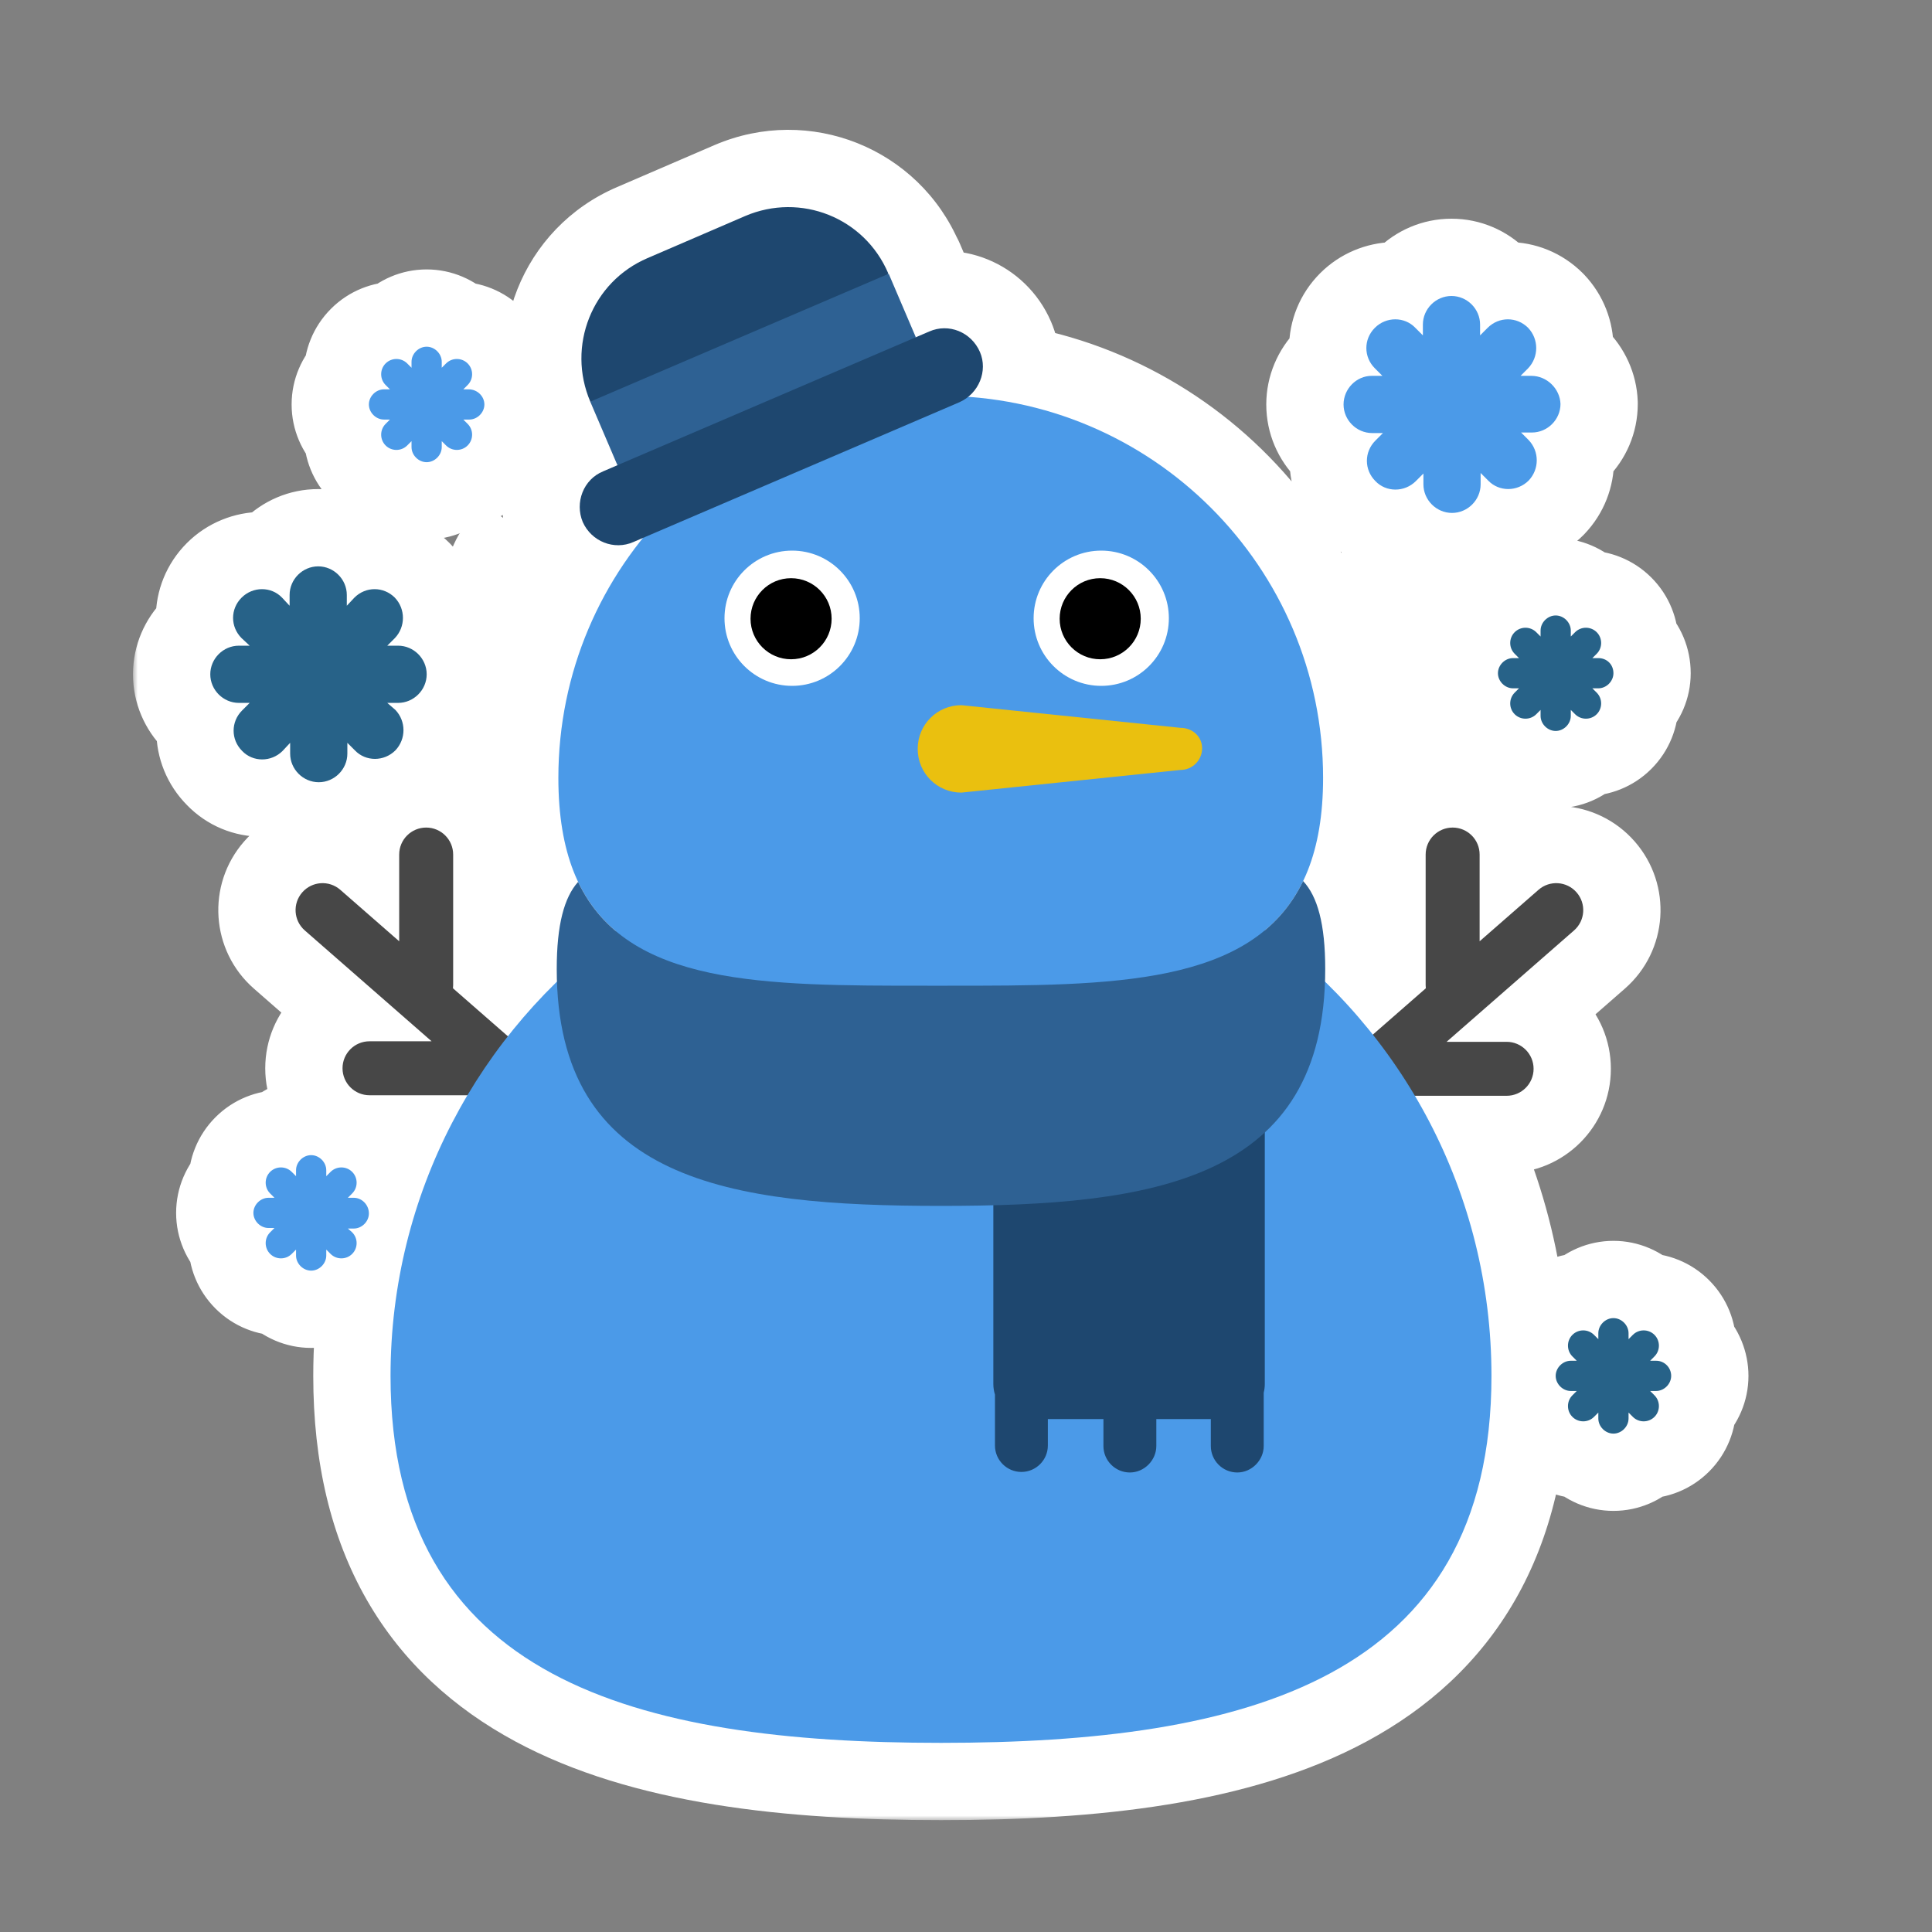 <svg width="200" height="200" viewBox="0 0 200 200" fill="none" xmlns="http://www.w3.org/2000/svg">
<rect x="0" y="0" width="200" height="200" fill="#808080" stroke="none"/>
<mask id="path-1-outside-1_1062_26232" maskUnits="userSpaceOnUse" x="13.768" y="12.441" width="168" height="176" fill="black">
<rect fill="white" x="13.768" y="12.441" width="168" height="176"/>
<path d="M77.142 22.362C82.896 19.904 89.488 22.53 91.946 28.284L91.899 28.382L91.998 28.34L94.807 34.911L94.787 34.919L94.79 34.92L96.193 34.318C98.204 33.425 100.551 34.374 101.444 36.441C102.143 38.073 101.597 39.975 100.229 41.08C120.737 42.552 136.966 59.652 136.966 80.529C136.966 84.951 136.229 88.463 134.875 91.254C134.883 91.238 134.892 91.223 134.899 91.207C136.381 92.792 137.188 95.637 137.188 100.309C137.187 100.751 137.176 101.186 137.162 101.613C138.928 103.333 140.583 105.167 142.115 107.103L147.603 102.308C147.59 102.201 147.583 102.092 147.583 101.982V88.463C147.583 86.92 148.834 85.669 150.377 85.669C151.92 85.669 153.17 86.921 153.17 88.463V97.441L159.265 92.114C160.426 91.099 162.191 91.218 163.206 92.379C164.222 93.54 164.103 95.305 162.941 96.32L149.751 107.849H155.964C157.506 107.849 158.757 109.1 158.757 110.643C158.757 112.185 157.506 113.435 155.964 113.436H146.468C151.503 121.932 154.396 131.846 154.396 142.431C154.396 173.884 128.865 180.42 97.412 180.42C65.959 180.42 40.428 173.884 40.428 142.431C40.428 131.823 43.333 121.888 48.389 113.38H38.251C36.709 113.38 35.458 112.129 35.458 110.587C35.458 109.044 36.709 107.793 38.251 107.793H44.679L31.553 96.32C30.391 95.305 30.273 93.54 31.288 92.379C32.303 91.218 34.068 91.099 35.23 92.114L41.324 97.441V88.463C41.324 86.92 42.575 85.669 44.118 85.669C45.661 85.669 46.911 86.921 46.911 88.463V101.982C46.911 102.092 46.905 102.201 46.893 102.308L52.574 107.273C54.142 105.277 55.841 103.388 57.657 101.619C57.643 101.19 57.633 100.753 57.633 100.309C57.633 95.721 58.411 92.894 59.842 91.293C60.833 93.385 62.167 95.068 63.794 96.425C59.992 93.253 57.803 88.291 57.803 80.529C57.803 71.104 61.084 62.467 66.562 55.684L65.578 56.106C63.567 57 61.22 56.05 60.326 54.039C59.488 52.028 60.382 49.626 62.449 48.788L63.938 48.149V48.147L63.915 48.157L61.103 41.581L61.107 41.579C58.651 35.825 61.277 29.178 67.03 26.72L77.142 22.362ZM167.022 136.452C167.86 136.452 168.587 137.178 168.587 138.016V138.631L169.033 138.184C169.648 137.568 170.654 137.568 171.269 138.184C171.883 138.798 171.883 139.803 171.269 140.418L170.821 140.865H171.436C172.329 140.865 173 141.592 173 142.43C173 143.268 172.273 143.994 171.436 143.994H170.821L171.269 144.44C171.883 145.055 171.883 146.061 171.269 146.676C170.654 147.29 169.648 147.29 169.033 146.676L168.587 146.228V146.843C168.587 147.681 167.86 148.407 167.022 148.407C166.184 148.407 165.458 147.681 165.458 146.843V146.228L165.011 146.676C164.396 147.29 163.391 147.29 162.776 146.676C162.162 146.061 162.162 145.055 162.776 144.44L163.224 143.994H162.608C161.771 143.994 161.045 143.267 161.045 142.43C161.045 141.592 161.771 140.865 162.608 140.865H163.224L162.776 140.418C162.162 139.803 162.162 138.798 162.776 138.184C163.391 137.569 164.396 137.569 165.011 138.184L165.458 138.631V138.016C165.458 137.178 166.185 136.452 167.022 136.452ZM32.21 119.58C33.048 119.58 33.774 120.307 33.774 121.145V121.76L34.222 121.312C34.836 120.698 35.842 120.698 36.456 121.312C37.071 121.927 37.071 122.932 36.456 123.547L36.009 123.994H36.624C37.462 123.994 38.188 124.72 38.188 125.614C38.187 126.452 37.462 127.178 36.624 127.179H36.009L36.456 127.569C37.071 128.184 37.07 129.189 36.456 129.804C35.842 130.418 34.836 130.418 34.222 129.804L33.774 129.357V129.972C33.774 130.81 33.048 131.536 32.21 131.536C31.372 131.536 30.645 130.81 30.645 129.972V129.357L30.199 129.804C29.585 130.418 28.578 130.418 27.964 129.804C27.35 129.189 27.35 128.184 27.964 127.569L28.411 127.122H27.797C26.959 127.122 26.233 126.396 26.232 125.559C26.232 124.721 26.959 123.994 27.797 123.994H28.411L27.964 123.547C27.35 122.932 27.35 121.927 27.964 121.312C28.578 120.698 29.585 120.698 30.199 121.312L30.645 121.76V121.145C30.646 120.307 31.372 119.58 32.21 119.58ZM130.992 96.263C131.023 96.237 131.054 96.211 131.085 96.185C131.054 96.211 131.023 96.237 130.992 96.263ZM131.383 95.923C131.41 95.898 131.438 95.874 131.465 95.849C131.438 95.874 131.41 95.898 131.383 95.923ZM131.759 95.573C131.782 95.551 131.806 95.528 131.829 95.505C131.806 95.528 131.782 95.551 131.759 95.573ZM132.111 95.223C132.143 95.19 132.174 95.158 132.205 95.125C132.174 95.158 132.143 95.19 132.111 95.223ZM132.504 94.804C132.514 94.792 132.525 94.78 132.535 94.769C132.525 94.78 132.514 94.792 132.504 94.804ZM133.79 93.149C133.816 93.111 133.84 93.073 133.865 93.034C133.84 93.073 133.816 93.111 133.79 93.149ZM134.084 92.693C134.103 92.663 134.121 92.634 134.14 92.603C134.121 92.634 134.103 92.663 134.084 92.693ZM134.629 91.739C134.639 91.72 134.65 91.7 134.66 91.681C134.65 91.7 134.639 91.72 134.629 91.739ZM32.941 58.629C34.561 58.629 35.902 59.97 35.902 61.59V62.707L36.684 61.869C37.857 60.696 39.701 60.696 40.874 61.869C41.991 63.042 41.991 64.886 40.874 66.06L40.092 66.842H41.209C42.829 66.842 44.17 68.183 44.17 69.803C44.17 71.423 42.829 72.764 41.209 72.764H40.092L40.93 73.489C42.047 74.662 42.047 76.507 40.93 77.68C39.793 78.816 37.975 78.852 36.847 77.786L35.958 76.897V78.015C35.958 79.635 34.617 80.975 32.997 80.976C31.377 80.976 30.036 79.635 30.036 78.015V76.897L29.254 77.735C28.081 78.909 26.181 78.909 25.064 77.735C23.891 76.562 23.891 74.719 25.064 73.546L25.846 72.764H24.729C23.108 72.764 21.768 71.423 21.768 69.803C21.768 68.183 23.108 66.842 24.729 66.842H25.846L25.008 66.06C23.835 64.886 23.835 63.042 25.008 61.869C26.181 60.696 28.081 60.696 29.198 61.869L29.98 62.707V61.59C29.981 59.97 31.321 58.629 32.941 58.629ZM161.044 63.713C161.882 63.713 162.608 64.439 162.608 65.277V65.892L163.055 65.445C163.669 64.831 164.676 64.831 165.29 65.445C165.904 66.06 165.904 67.065 165.29 67.68L164.843 68.127H165.457C166.351 68.127 167.021 68.797 167.021 69.691C167.021 70.529 166.295 71.256 165.457 71.256H164.843L165.29 71.702C165.905 72.317 165.905 73.323 165.29 73.938C164.675 74.552 163.669 74.552 163.055 73.938L162.608 73.49V74.105C162.608 74.942 161.882 75.669 161.044 75.669C160.206 75.669 159.479 74.942 159.479 74.105V73.49L159.032 73.938C158.418 74.552 157.412 74.552 156.798 73.938C156.183 73.323 156.183 72.317 156.798 71.702L157.245 71.256H156.631C155.793 71.256 155.066 70.529 155.066 69.691C155.066 68.853 155.793 68.127 156.631 68.127H157.245L156.798 67.68C156.184 67.065 156.184 66.06 156.798 65.445C157.412 64.831 158.418 64.831 159.032 65.445L159.479 65.892V65.277C159.48 64.439 160.206 63.713 161.044 63.713ZM150.257 30.64C151.877 30.64 153.218 31.98 153.218 33.601V34.718L154 33.935C155.173 32.763 157.017 32.762 158.19 33.935C159.308 35.109 159.308 36.953 158.19 38.126L157.408 38.908H158.525C160.146 38.908 161.486 40.249 161.542 41.813C161.542 43.434 160.201 44.774 158.581 44.774H157.464L158.246 45.557C159.363 46.73 159.363 48.573 158.246 49.746C157.073 50.919 155.173 50.919 154.056 49.746L153.273 48.964V50.138C153.273 51.758 151.933 53.099 150.312 53.099C148.693 53.098 147.352 51.758 147.352 50.138V49.02L146.57 49.802C145.397 50.975 143.497 50.975 142.38 49.802C141.207 48.629 141.207 46.785 142.38 45.612L143.162 44.83H142.045C140.425 44.83 139.084 43.489 139.084 41.869C139.084 40.249 140.425 38.908 141.989 38.908H143.106L142.324 38.126C141.151 36.953 141.151 35.109 142.324 33.935C143.461 32.799 145.279 32.764 146.407 33.829L147.296 34.718V33.601C147.296 31.981 148.637 30.64 150.257 30.64ZM44.165 35.891C45.003 35.891 45.729 36.617 45.73 37.455V38.069L46.177 37.623C46.791 37.009 47.797 37.008 48.411 37.623C49.026 38.238 49.026 39.243 48.411 39.857L47.964 40.305H48.523C49.416 40.305 50.143 41.031 50.143 41.869C50.142 42.707 49.417 43.432 48.579 43.433H47.964L48.411 43.88C49.026 44.494 49.025 45.5 48.411 46.114C47.797 46.729 46.791 46.729 46.177 46.114L45.73 45.668V46.282C45.73 47.12 45.003 47.847 44.165 47.847C43.327 47.847 42.601 47.12 42.601 46.282V45.668L42.154 46.114C41.54 46.729 40.533 46.729 39.919 46.114C39.305 45.5 39.305 44.494 39.919 43.88L40.366 43.433H39.752C38.914 43.433 38.188 42.707 38.188 41.869C38.188 41.031 38.914 40.305 39.752 40.305H40.366L39.919 39.857C39.305 39.243 39.305 38.237 39.919 37.623C40.533 37.008 41.54 37.008 42.154 37.623L42.601 38.069V37.455C42.601 36.617 43.327 35.891 44.165 35.891Z"/>
</mask>
<path d="M77.142 22.362C82.896 19.904 89.488 22.53 91.946 28.284L91.899 28.382L91.998 28.34L94.807 34.911L94.787 34.919L94.79 34.92L96.193 34.318C98.204 33.425 100.551 34.374 101.444 36.441C102.143 38.073 101.597 39.975 100.229 41.08C120.737 42.552 136.966 59.652 136.966 80.529C136.966 84.951 136.229 88.463 134.875 91.254C134.883 91.238 134.892 91.223 134.899 91.207C136.381 92.792 137.188 95.637 137.188 100.309C137.187 100.751 137.176 101.186 137.162 101.613C138.928 103.333 140.583 105.167 142.115 107.103L147.603 102.308C147.59 102.201 147.583 102.092 147.583 101.982V88.463C147.583 86.92 148.834 85.669 150.377 85.669C151.92 85.669 153.17 86.921 153.17 88.463V97.441L159.265 92.114C160.426 91.099 162.191 91.218 163.206 92.379C164.222 93.54 164.103 95.305 162.941 96.32L149.751 107.849H155.964C157.506 107.849 158.757 109.1 158.757 110.643C158.757 112.185 157.506 113.435 155.964 113.436H146.468C151.503 121.932 154.396 131.846 154.396 142.431C154.396 173.884 128.865 180.42 97.412 180.42C65.959 180.42 40.428 173.884 40.428 142.431C40.428 131.823 43.333 121.888 48.389 113.38H38.251C36.709 113.38 35.458 112.129 35.458 110.587C35.458 109.044 36.709 107.793 38.251 107.793H44.679L31.553 96.32C30.391 95.305 30.273 93.54 31.288 92.379C32.303 91.218 34.068 91.099 35.23 92.114L41.324 97.441V88.463C41.324 86.92 42.575 85.669 44.118 85.669C45.661 85.669 46.911 86.921 46.911 88.463V101.982C46.911 102.092 46.905 102.201 46.893 102.308L52.574 107.273C54.142 105.277 55.841 103.388 57.657 101.619C57.643 101.19 57.633 100.753 57.633 100.309C57.633 95.721 58.411 92.894 59.842 91.293C60.833 93.385 62.167 95.068 63.794 96.425C59.992 93.253 57.803 88.291 57.803 80.529C57.803 71.104 61.084 62.467 66.562 55.684L65.578 56.106C63.567 57 61.22 56.05 60.326 54.039C59.488 52.028 60.382 49.626 62.449 48.788L63.938 48.149V48.147L63.915 48.157L61.103 41.581L61.107 41.579C58.651 35.825 61.277 29.178 67.03 26.72L77.142 22.362ZM167.022 136.452C167.86 136.452 168.587 137.178 168.587 138.016V138.631L169.033 138.184C169.648 137.568 170.654 137.568 171.269 138.184C171.883 138.798 171.883 139.803 171.269 140.418L170.821 140.865H171.436C172.329 140.865 173 141.592 173 142.43C173 143.268 172.273 143.994 171.436 143.994H170.821L171.269 144.44C171.883 145.055 171.883 146.061 171.269 146.676C170.654 147.29 169.648 147.29 169.033 146.676L168.587 146.228V146.843C168.587 147.681 167.86 148.407 167.022 148.407C166.184 148.407 165.458 147.681 165.458 146.843V146.228L165.011 146.676C164.396 147.29 163.391 147.29 162.776 146.676C162.162 146.061 162.162 145.055 162.776 144.44L163.224 143.994H162.608C161.771 143.994 161.045 143.267 161.045 142.43C161.045 141.592 161.771 140.865 162.608 140.865H163.224L162.776 140.418C162.162 139.803 162.162 138.798 162.776 138.184C163.391 137.569 164.396 137.569 165.011 138.184L165.458 138.631V138.016C165.458 137.178 166.185 136.452 167.022 136.452ZM32.21 119.58C33.048 119.58 33.774 120.307 33.774 121.145V121.76L34.222 121.312C34.836 120.698 35.842 120.698 36.456 121.312C37.071 121.927 37.071 122.932 36.456 123.547L36.009 123.994H36.624C37.462 123.994 38.188 124.72 38.188 125.614C38.187 126.452 37.462 127.178 36.624 127.179H36.009L36.456 127.569C37.071 128.184 37.07 129.189 36.456 129.804C35.842 130.418 34.836 130.418 34.222 129.804L33.774 129.357V129.972C33.774 130.81 33.048 131.536 32.21 131.536C31.372 131.536 30.645 130.81 30.645 129.972V129.357L30.199 129.804C29.585 130.418 28.578 130.418 27.964 129.804C27.35 129.189 27.35 128.184 27.964 127.569L28.411 127.122H27.797C26.959 127.122 26.233 126.396 26.232 125.559C26.232 124.721 26.959 123.994 27.797 123.994H28.411L27.964 123.547C27.35 122.932 27.35 121.927 27.964 121.312C28.578 120.698 29.585 120.698 30.199 121.312L30.645 121.76V121.145C30.646 120.307 31.372 119.58 32.21 119.58ZM130.992 96.263C131.023 96.237 131.054 96.211 131.085 96.185C131.054 96.211 131.023 96.237 130.992 96.263ZM131.383 95.923C131.41 95.898 131.438 95.874 131.465 95.849C131.438 95.874 131.41 95.898 131.383 95.923ZM131.759 95.573C131.782 95.551 131.806 95.528 131.829 95.505C131.806 95.528 131.782 95.551 131.759 95.573ZM132.111 95.223C132.143 95.19 132.174 95.158 132.205 95.125C132.174 95.158 132.143 95.19 132.111 95.223ZM132.504 94.804C132.514 94.792 132.525 94.78 132.535 94.769C132.525 94.78 132.514 94.792 132.504 94.804ZM133.79 93.149C133.816 93.111 133.84 93.073 133.865 93.034C133.84 93.073 133.816 93.111 133.79 93.149ZM134.084 92.693C134.103 92.663 134.121 92.634 134.14 92.603C134.121 92.634 134.103 92.663 134.084 92.693ZM134.629 91.739C134.639 91.72 134.65 91.7 134.66 91.681C134.65 91.7 134.639 91.72 134.629 91.739ZM32.941 58.629C34.561 58.629 35.902 59.97 35.902 61.59V62.707L36.684 61.869C37.857 60.696 39.701 60.696 40.874 61.869C41.991 63.042 41.991 64.886 40.874 66.06L40.092 66.842H41.209C42.829 66.842 44.17 68.183 44.17 69.803C44.17 71.423 42.829 72.764 41.209 72.764H40.092L40.93 73.489C42.047 74.662 42.047 76.507 40.93 77.68C39.793 78.816 37.975 78.852 36.847 77.786L35.958 76.897V78.015C35.958 79.635 34.617 80.975 32.997 80.976C31.377 80.976 30.036 79.635 30.036 78.015V76.897L29.254 77.735C28.081 78.909 26.181 78.909 25.064 77.735C23.891 76.562 23.891 74.719 25.064 73.546L25.846 72.764H24.729C23.108 72.764 21.768 71.423 21.768 69.803C21.768 68.183 23.108 66.842 24.729 66.842H25.846L25.008 66.06C23.835 64.886 23.835 63.042 25.008 61.869C26.181 60.696 28.081 60.696 29.198 61.869L29.98 62.707V61.59C29.981 59.97 31.321 58.629 32.941 58.629ZM161.044 63.713C161.882 63.713 162.608 64.439 162.608 65.277V65.892L163.055 65.445C163.669 64.831 164.676 64.831 165.29 65.445C165.904 66.06 165.904 67.065 165.29 67.68L164.843 68.127H165.457C166.351 68.127 167.021 68.797 167.021 69.691C167.021 70.529 166.295 71.256 165.457 71.256H164.843L165.29 71.702C165.905 72.317 165.905 73.323 165.29 73.938C164.675 74.552 163.669 74.552 163.055 73.938L162.608 73.49V74.105C162.608 74.942 161.882 75.669 161.044 75.669C160.206 75.669 159.479 74.942 159.479 74.105V73.49L159.032 73.938C158.418 74.552 157.412 74.552 156.798 73.938C156.183 73.323 156.183 72.317 156.798 71.702L157.245 71.256H156.631C155.793 71.256 155.066 70.529 155.066 69.691C155.066 68.853 155.793 68.127 156.631 68.127H157.245L156.798 67.68C156.184 67.065 156.184 66.06 156.798 65.445C157.412 64.831 158.418 64.831 159.032 65.445L159.479 65.892V65.277C159.48 64.439 160.206 63.713 161.044 63.713ZM150.257 30.64C151.877 30.64 153.218 31.98 153.218 33.601V34.718L154 33.935C155.173 32.763 157.017 32.762 158.19 33.935C159.308 35.109 159.308 36.953 158.19 38.126L157.408 38.908H158.525C160.146 38.908 161.486 40.249 161.542 41.813C161.542 43.434 160.201 44.774 158.581 44.774H157.464L158.246 45.557C159.363 46.73 159.363 48.573 158.246 49.746C157.073 50.919 155.173 50.919 154.056 49.746L153.273 48.964V50.138C153.273 51.758 151.933 53.099 150.312 53.099C148.693 53.098 147.352 51.758 147.352 50.138V49.02L146.57 49.802C145.397 50.975 143.497 50.975 142.38 49.802C141.207 48.629 141.207 46.785 142.38 45.612L143.162 44.83H142.045C140.425 44.83 139.084 43.489 139.084 41.869C139.084 40.249 140.425 38.908 141.989 38.908H143.106L142.324 38.126C141.151 36.953 141.151 35.109 142.324 33.935C143.461 32.799 145.279 32.764 146.407 33.829L147.296 34.718V33.601C147.296 31.981 148.637 30.64 150.257 30.64ZM44.165 35.891C45.003 35.891 45.729 36.617 45.73 37.455V38.069L46.177 37.623C46.791 37.009 47.797 37.008 48.411 37.623C49.026 38.238 49.026 39.243 48.411 39.857L47.964 40.305H48.523C49.416 40.305 50.143 41.031 50.143 41.869C50.142 42.707 49.417 43.432 48.579 43.433H47.964L48.411 43.88C49.026 44.494 49.025 45.5 48.411 46.114C47.797 46.729 46.791 46.729 46.177 46.114L45.73 45.668V46.282C45.73 47.12 45.003 47.847 44.165 47.847C43.327 47.847 42.601 47.12 42.601 46.282V45.668L42.154 46.114C41.54 46.729 40.533 46.729 39.919 46.114C39.305 45.5 39.305 44.494 39.919 43.88L40.366 43.433H39.752C38.914 43.433 38.188 42.707 38.188 41.869C38.188 41.031 38.914 40.305 39.752 40.305H40.366L39.919 39.857C39.305 39.243 39.305 38.237 39.919 37.623C40.533 37.008 41.54 37.008 42.154 37.623L42.601 38.069V37.455C42.601 36.617 43.327 35.891 44.165 35.891Z" fill="#4B9AE8"/>
<path d="M77.142 22.362L73.999 15.005C73.991 15.009 73.983 15.012 73.975 15.015L77.142 22.362ZM91.946 28.284L99.159 31.746C100.156 29.668 100.209 27.261 99.303 25.141L91.946 28.284ZM91.899 28.382L84.687 24.92C83.246 27.922 83.816 31.503 86.117 33.91C88.418 36.317 91.969 37.047 95.033 35.742L91.899 28.382ZM91.998 28.34L99.354 25.196C97.62 21.137 92.925 19.25 88.864 20.979L91.998 28.34ZM94.807 34.911L97.778 42.339C99.778 41.539 101.371 39.966 102.196 37.976C103.022 35.986 103.01 33.748 102.163 31.767L94.807 34.911ZM94.787 34.919L91.816 27.491C88.699 28.738 86.692 31.798 86.791 35.154C86.889 38.51 89.072 41.447 92.257 42.508L94.787 34.919ZM94.79 34.92L92.26 42.509C94.119 43.129 96.141 43.045 97.942 42.273L94.79 34.92ZM96.193 34.318L99.345 41.671C99.378 41.657 99.41 41.643 99.442 41.629L96.193 34.318ZM101.444 36.441L108.798 33.29C108.794 33.282 108.791 33.274 108.787 33.266L101.444 36.441ZM100.229 41.08L95.202 34.857C92.646 36.922 91.613 40.339 92.596 43.474C93.579 46.609 96.38 48.824 99.657 49.059L100.229 41.08ZM136.966 80.529L144.966 80.529L144.966 80.529L136.966 80.529ZM134.875 91.254L127.677 87.763C125.749 91.739 127.409 96.524 131.384 98.452C135.359 100.38 140.145 98.72 142.073 94.745L134.875 91.254ZM134.899 91.207L140.744 85.745C138.941 83.815 136.302 82.9 133.691 83.299C131.08 83.698 128.835 85.359 127.69 87.739L134.899 91.207ZM137.188 100.309L145.188 100.309V100.309H137.188ZM137.162 101.613L129.167 101.344C129.091 103.595 129.967 105.773 131.58 107.344L137.162 101.613ZM142.115 107.103L135.843 112.068C137.201 113.784 139.204 114.869 141.384 115.069C143.564 115.269 145.731 114.567 147.379 113.127L142.115 107.103ZM147.603 102.308L152.867 108.332C154.848 106.601 155.851 104.006 155.55 101.392L147.603 102.308ZM147.583 101.982L139.583 101.982L139.583 101.983L147.583 101.982ZM150.377 85.669L150.378 77.669H150.377V85.669ZM153.17 97.441H145.17C145.17 100.58 147.005 103.428 149.862 104.726C152.72 106.023 156.072 105.53 158.435 103.465L153.17 97.441ZM159.265 92.114L164.529 98.138L164.531 98.136L159.265 92.114ZM163.206 92.379L157.183 97.644L157.184 97.645L163.206 92.379ZM162.941 96.32L157.677 90.297L157.677 90.297L162.941 96.32ZM149.751 107.849L144.486 101.825C141.976 104.019 141.09 107.539 142.261 110.66C143.433 113.781 146.417 115.849 149.751 115.849V107.849ZM155.964 107.849L155.964 99.849H155.964V107.849ZM158.757 110.643L166.757 110.643V110.643H158.757ZM155.964 113.436L155.964 121.436L155.964 121.436L155.964 113.436ZM146.468 113.436V105.436C143.593 105.436 140.94 106.978 139.517 109.475C138.094 111.973 138.12 115.042 139.586 117.514L146.468 113.436ZM154.396 142.431L162.396 142.431V142.431H154.396ZM97.412 180.42L97.412 188.42L97.412 188.42L97.412 180.42ZM40.428 142.431L32.428 142.431L32.428 142.431L40.428 142.431ZM48.389 113.38L55.266 117.467C56.735 114.994 56.764 111.923 55.342 109.423C53.919 106.924 51.265 105.38 48.389 105.38V113.38ZM38.251 113.38L38.25 121.38H38.251V113.38ZM35.458 110.587L27.458 110.587L27.458 110.588L35.458 110.587ZM38.251 107.793L38.251 99.793L38.25 99.793L38.251 107.793ZM44.679 107.793V115.793C48.012 115.793 50.997 113.726 52.168 110.605C53.34 107.484 52.453 103.963 49.944 101.769L44.679 107.793ZM31.553 96.32L36.818 90.297L36.817 90.296L31.553 96.32ZM31.288 92.379L25.265 87.114L25.265 87.114L31.288 92.379ZM35.23 92.114L29.964 98.137L29.965 98.138L35.23 92.114ZM41.324 97.441L36.059 103.465C38.422 105.53 41.775 106.023 44.632 104.726C47.489 103.428 49.324 100.58 49.324 97.441H41.324ZM44.118 85.669L44.12 77.669H44.118V85.669ZM46.911 101.982L54.911 101.982V101.982H46.911ZM46.893 102.308L38.946 101.388C38.643 104.003 39.646 106.599 41.628 108.331L46.893 102.308ZM52.574 107.273L47.31 113.297C48.962 114.741 51.135 115.443 53.32 115.239C55.505 115.034 57.51 113.941 58.866 112.215L52.574 107.273ZM57.657 101.619L63.24 107.349C64.853 105.778 65.729 103.599 65.653 101.349L57.657 101.619ZM57.633 100.309L49.633 100.309L49.633 100.309L57.633 100.309ZM59.842 91.293L67.071 87.867C65.923 85.445 63.638 83.758 60.985 83.375C58.332 82.992 55.664 83.963 53.877 85.961L59.842 91.293ZM63.794 96.425L58.67 102.568C62.063 105.398 67.107 104.942 69.937 101.549C72.767 98.156 72.311 93.112 68.918 90.281L63.794 96.425ZM57.803 80.529L49.803 80.529V80.529H57.803ZM66.562 55.684L72.786 60.71C75.097 57.849 75.159 53.782 72.938 50.851C70.717 47.92 66.784 46.882 63.405 48.333L66.562 55.684ZM65.578 56.106L62.421 48.756C62.39 48.769 62.359 48.782 62.329 48.796L65.578 56.106ZM60.326 54.039L52.941 57.115C52.965 57.173 52.99 57.231 53.016 57.288L60.326 54.039ZM62.449 48.788L65.455 56.202C65.504 56.182 65.553 56.161 65.602 56.141L62.449 48.788ZM63.938 48.149L67.092 55.502C70.032 54.241 71.939 51.349 71.939 48.149H63.938ZM63.938 48.147H71.939C71.939 45.422 70.552 42.885 68.259 41.413C65.966 39.942 63.082 39.739 60.605 40.874L63.938 48.147ZM63.915 48.157L56.559 51.302C57.407 53.286 59.021 54.843 61.033 55.62C63.046 56.397 65.287 56.329 67.248 55.43L63.915 48.157ZM61.103 41.581L57.526 34.426C53.74 36.319 52.084 40.834 53.748 44.726L61.103 41.581ZM61.107 41.579L64.685 48.734C68.47 46.842 70.127 42.329 68.465 38.438L61.107 41.579ZM67.03 26.72L70.173 34.077C70.181 34.073 70.189 34.07 70.196 34.066L67.03 26.72ZM167.022 136.452L167.024 128.452H167.022V136.452ZM168.587 138.016L176.587 138.016L176.587 138.013L168.587 138.016ZM168.587 138.631H160.587C160.587 141.868 162.538 144.786 165.529 146.024C168.521 147.261 171.963 146.573 174.25 144.282L168.587 138.631ZM169.033 138.184L163.374 132.529L163.37 132.533L169.033 138.184ZM171.269 138.184L165.609 143.838L165.611 143.839L171.269 138.184ZM171.269 140.418L176.925 146.075L176.927 146.073L171.269 140.418ZM170.821 140.865L165.164 135.208C162.876 137.496 162.192 140.937 163.43 143.927C164.669 146.916 167.586 148.865 170.821 148.865V140.865ZM173 142.43L181 142.431V142.43H173ZM170.821 143.994V135.994C167.584 135.994 164.666 137.945 163.429 140.937C162.191 143.928 162.879 147.371 165.171 149.657L170.821 143.994ZM171.269 144.44L176.926 138.784L176.919 138.777L171.269 144.44ZM171.269 146.676L176.925 152.333L176.925 152.333L171.269 146.676ZM169.033 146.676L163.37 152.326L163.377 152.333L169.033 146.676ZM168.587 146.228L174.25 140.578C171.963 138.286 168.521 137.599 165.529 138.836C162.538 140.073 160.587 142.991 160.587 146.228H168.587ZM167.022 148.407L167.022 156.407L167.024 156.407L167.022 148.407ZM165.458 146.228H173.458C173.458 142.993 171.509 140.076 168.519 138.837C165.53 137.599 162.089 138.284 159.801 140.572L165.458 146.228ZM165.011 146.676L170.666 152.334L170.668 152.333L165.011 146.676ZM162.776 146.676L157.12 152.333L157.12 152.334L162.776 146.676ZM162.776 144.44L157.126 138.777L157.12 138.784L162.776 144.44ZM163.224 143.994L168.874 149.657C171.166 147.371 171.854 143.928 170.616 140.937C169.379 137.945 166.461 135.994 163.224 135.994V143.994ZM162.608 143.994L162.606 151.994H162.608V143.994ZM161.045 142.43L153.045 142.43L153.045 142.431L161.045 142.43ZM162.608 140.865L162.608 132.865L162.606 132.865L162.608 140.865ZM163.224 140.865V148.865C166.459 148.865 169.376 146.916 170.615 143.927C171.853 140.937 171.168 137.496 168.88 135.208L163.224 140.865ZM162.776 140.418L157.119 146.074L157.12 146.075L162.776 140.418ZM162.776 138.184L168.433 143.84L168.436 143.838L162.776 138.184ZM165.011 138.184L159.352 143.839L159.354 143.84L165.011 138.184ZM165.458 138.631L159.801 144.288C162.089 146.576 165.53 147.26 168.519 146.022C171.509 144.784 173.458 141.867 173.458 138.631H165.458ZM165.458 138.016L157.458 138.013V138.016H165.458ZM32.21 119.58L32.21 111.58L32.209 111.58L32.21 119.58ZM33.774 121.145L41.774 121.145L41.774 121.143L33.774 121.145ZM33.774 121.76H25.774C25.774 124.995 27.724 127.913 30.713 129.151C33.702 130.389 37.143 129.705 39.431 127.417L33.774 121.76ZM34.222 121.312L28.565 115.655L28.565 115.656L34.222 121.312ZM36.456 121.312L42.113 115.656L42.113 115.656L36.456 121.312ZM36.456 123.547L42.113 129.204L42.113 129.203L36.456 123.547ZM36.009 123.994L30.352 118.337C28.064 120.625 27.38 124.066 28.618 127.056C29.856 130.045 32.773 131.994 36.009 131.994V123.994ZM36.624 123.994L36.626 115.994H36.624V123.994ZM38.188 125.614L46.188 125.615V125.614H38.188ZM36.624 127.179L36.624 135.179L36.626 135.179L36.624 127.179ZM36.009 127.179V119.179C32.675 119.179 29.69 121.247 28.519 124.368C27.347 127.49 28.235 131.011 30.746 133.204L36.009 127.179ZM36.456 127.569L42.113 121.912C41.986 121.785 41.854 121.662 41.718 121.544L36.456 127.569ZM36.456 129.804L42.113 135.461L42.114 135.459L36.456 129.804ZM34.222 129.804L39.879 124.147L39.872 124.141L34.222 129.804ZM33.774 129.357L39.425 123.694C37.136 121.41 33.696 120.729 30.709 121.968C27.722 123.207 25.774 126.123 25.774 129.357H33.774ZM32.21 131.536L32.209 139.536H32.21V131.536ZM30.645 129.357H38.645C38.645 126.122 36.696 123.205 33.707 121.966C30.718 120.728 27.277 121.413 24.989 123.701L30.645 129.357ZM30.199 129.804L24.542 124.147L24.542 124.147L30.199 129.804ZM27.964 129.804L22.305 135.458L22.307 135.461L27.964 129.804ZM27.964 127.569L22.307 121.912L22.306 121.913L27.964 127.569ZM28.411 127.122L34.068 132.779C36.356 130.491 37.04 127.05 35.802 124.061C34.564 121.071 31.647 119.122 28.411 119.122V127.122ZM26.232 125.559L18.232 125.559L18.232 125.56L26.232 125.559ZM28.411 123.994V131.994C31.647 131.994 34.564 130.045 35.802 127.056C37.04 124.066 36.356 120.625 34.068 118.337L28.411 123.994ZM27.964 123.547L22.305 129.202L22.307 129.204L27.964 123.547ZM27.964 121.312L22.307 115.656L22.306 115.657L27.964 121.312ZM30.199 121.312L35.862 115.662L35.856 115.656L30.199 121.312ZM30.645 121.76L24.983 127.41C27.269 129.702 30.711 130.39 33.703 129.152C36.694 127.915 38.645 124.997 38.645 121.76H30.645ZM30.645 121.145L22.645 121.143V121.145H30.645ZM130.992 96.263L125.846 90.138C122.463 92.98 122.025 98.026 124.867 101.408C127.708 104.791 132.754 105.23 136.137 102.389L130.992 96.263ZM131.085 96.185L136.279 102.269C139.639 99.401 140.038 94.351 137.17 90.991C134.302 87.63 129.252 87.231 125.892 90.099L131.085 96.185ZM131.383 95.923L126.033 89.975C122.748 92.929 122.48 97.987 125.434 101.272C128.389 104.557 133.447 104.826 136.732 101.872L131.383 95.923ZM131.465 95.849L136.858 101.757C140.121 98.779 140.352 93.719 137.374 90.456C134.396 87.192 129.336 86.961 126.073 89.939L131.465 95.849ZM131.759 95.573L126.21 89.811C123.027 92.875 122.932 97.939 125.996 101.122C129.06 104.305 134.124 104.401 137.307 101.337L131.759 95.573ZM131.829 95.505L137.416 101.231C140.578 98.146 140.641 93.081 137.556 89.918C134.47 86.756 129.406 86.693 126.243 89.778L131.829 95.505ZM132.111 95.223L126.373 89.648C123.295 92.817 123.368 97.882 126.537 100.96C129.705 104.039 134.77 103.966 137.849 100.798L132.111 95.223ZM132.205 95.125L137.994 100.647C141.043 97.45 140.924 92.386 137.727 89.337C134.53 86.287 129.467 86.406 126.417 89.603L132.205 95.125ZM132.504 94.804L126.554 89.456C123.601 92.743 123.87 97.8 127.156 100.754C130.442 103.707 135.5 103.438 138.453 100.152L132.504 94.804ZM132.535 94.769L138.502 100.097C141.445 96.801 141.159 91.744 137.864 88.802C134.569 85.859 129.512 86.144 126.569 89.439L132.535 94.769ZM133.79 93.149L127.145 88.694C124.685 92.364 125.665 97.333 129.335 99.794C133.004 102.254 137.973 101.275 140.434 97.605L133.79 93.149ZM133.865 93.034L140.55 97.428C142.977 93.737 141.952 88.776 138.26 86.349C134.568 83.922 129.608 84.947 127.181 88.639L133.865 93.034ZM134.084 92.693L127.285 88.478C124.957 92.233 126.113 97.165 129.868 99.493C133.623 101.821 138.555 100.664 140.883 96.909L134.084 92.693ZM134.14 92.603L140.968 96.772C143.27 93.001 142.079 88.078 138.308 85.775C134.537 83.473 129.614 84.664 127.312 88.434L134.14 92.603ZM134.629 91.739L127.551 88.01C125.492 91.919 126.991 96.757 130.9 98.817C134.808 100.876 139.647 99.377 141.706 95.469L134.629 91.739ZM134.66 91.681L141.753 95.38C143.796 91.463 142.277 86.631 138.36 84.588C134.443 82.544 129.611 84.063 127.567 87.98L134.66 91.681ZM32.941 58.629L32.943 50.629H32.941V58.629ZM35.902 61.59L43.902 61.59L43.902 61.589L35.902 61.59ZM35.902 62.707H27.902C27.902 65.994 29.913 68.946 32.971 70.15C36.029 71.355 39.512 70.567 41.754 68.163L35.902 62.707ZM36.684 61.869L31.027 56.212C30.961 56.278 30.896 56.345 30.832 56.413L36.684 61.869ZM40.874 61.869L46.667 56.352C46.622 56.305 46.577 56.258 46.53 56.212L40.874 61.869ZM40.874 66.06L46.531 71.716C46.577 71.67 46.622 71.624 46.667 71.577L40.874 66.06ZM40.092 66.842L34.435 61.185C32.147 63.473 31.462 66.914 32.701 69.903C33.939 72.893 36.856 74.842 40.092 74.842V66.842ZM44.17 69.803L52.17 69.803V69.803H44.17ZM40.092 72.764V64.764C36.751 64.764 33.763 66.839 32.596 69.969C31.429 73.099 32.33 76.624 34.855 78.811L40.092 72.764ZM40.93 73.489L46.723 67.972C46.546 67.786 46.361 67.609 46.167 67.442L40.93 73.489ZM40.93 77.68L46.586 83.337C46.632 83.291 46.678 83.244 46.723 83.197L40.93 77.68ZM36.847 77.786L31.19 83.443C31.244 83.497 31.298 83.55 31.354 83.602L36.847 77.786ZM35.958 76.897L41.615 71.241C39.327 68.953 35.886 68.268 32.897 69.506C29.907 70.745 27.958 73.662 27.958 76.897H35.958ZM32.997 80.976L32.997 88.976L32.998 88.976L32.997 80.976ZM30.036 76.897H38.036C38.036 73.612 36.027 70.66 32.97 69.455C29.913 68.25 26.431 69.036 24.188 71.438L30.036 76.897ZM29.254 77.735L34.911 83.392C34.975 83.327 35.039 83.262 35.102 83.195L29.254 77.735ZM25.064 77.735L30.857 72.218C30.812 72.171 30.767 72.125 30.721 72.079L25.064 77.735ZM25.064 73.546L19.407 67.889L19.406 67.89L25.064 73.546ZM25.846 72.764L31.503 78.421C33.791 76.132 34.475 72.692 33.237 69.702C31.998 66.713 29.081 64.764 25.846 64.764V72.764ZM24.729 72.764L24.729 80.764H24.729V72.764ZM21.768 69.803L13.768 69.803L13.768 69.803L21.768 69.803ZM24.729 66.842L24.729 58.842L24.729 58.842L24.729 66.842ZM25.846 66.842V74.842C29.131 74.842 32.083 72.833 33.288 69.776C34.493 66.719 33.707 63.236 31.305 60.994L25.846 66.842ZM25.008 66.06L19.351 71.716C19.416 71.781 19.482 71.845 19.549 71.907L25.008 66.06ZM25.008 61.869L19.351 56.212L19.351 56.212L25.008 61.869ZM29.198 61.869L35.046 56.41C35.028 56.39 35.01 56.371 34.991 56.352L29.198 61.869ZM29.98 62.707L24.133 68.166C26.375 70.568 29.858 71.355 32.915 70.15C35.971 68.944 37.98 65.993 37.98 62.707H29.98ZM29.98 61.59L21.98 61.589V61.59H29.98ZM161.044 63.713L161.044 55.713H161.044V63.713ZM162.608 65.277L170.608 65.277L170.608 65.276L162.608 65.277ZM162.608 65.892H154.608C154.608 69.127 156.558 72.044 159.547 73.283C162.536 74.521 165.977 73.836 168.265 71.548L162.608 65.892ZM165.29 65.445L170.948 59.789L170.947 59.788L165.29 65.445ZM165.29 67.68L170.947 73.337L170.948 73.336L165.29 67.68ZM164.843 68.127L159.186 62.47C156.898 64.758 156.213 68.199 157.452 71.188C158.69 74.178 161.607 76.127 164.843 76.127V68.127ZM167.021 69.691L175.021 69.692V69.691H167.021ZM164.843 71.256V63.256C161.605 63.256 158.687 65.207 157.45 68.198C156.213 71.19 156.9 74.632 159.192 76.919L164.843 71.256ZM165.29 71.702L170.947 66.045L170.941 66.039L165.29 71.702ZM165.29 73.938L170.947 79.595L170.947 79.594L165.29 73.938ZM163.055 73.938L157.392 79.588L157.398 79.594L163.055 73.938ZM162.608 73.49L168.271 67.84C165.985 65.548 162.543 64.86 159.551 66.097C156.559 67.335 154.608 70.253 154.608 73.49H162.608ZM161.044 75.669L161.044 83.669L161.044 83.669L161.044 75.669ZM159.479 73.49H167.479C167.479 70.254 165.53 67.337 162.541 66.099C159.552 64.861 156.111 65.545 153.823 67.833L159.479 73.49ZM159.032 73.938L164.687 79.596L164.689 79.594L159.032 73.938ZM156.798 73.938L151.141 79.594L151.141 79.595L156.798 73.938ZM156.798 71.702L151.147 66.039L151.141 66.045L156.798 71.702ZM157.245 71.256L162.896 76.919C165.187 74.632 165.875 71.19 164.638 68.198C163.401 65.207 160.482 63.256 157.245 63.256V71.256ZM155.066 69.691L147.066 69.691L147.066 69.692L155.066 69.691ZM157.245 68.127V76.127C160.481 76.127 163.398 74.178 164.636 71.188C165.874 68.199 165.19 64.758 162.902 62.47L157.245 68.127ZM156.798 67.68L151.14 73.336L151.141 73.337L156.798 67.68ZM156.798 65.445L151.141 59.788L151.14 59.789L156.798 65.445ZM159.032 65.445L153.376 71.103L153.382 71.108L159.032 65.445ZM159.479 65.892L153.829 71.555C156.118 73.839 159.558 74.52 162.545 73.281C165.532 72.042 167.479 69.126 167.479 65.892H159.479ZM159.479 65.277L151.479 65.276V65.277H159.479ZM150.257 30.64L150.257 22.64L150.256 22.64L150.257 30.64ZM153.218 33.601L161.218 33.601L161.218 33.6L153.218 33.601ZM153.218 34.718H145.218C145.218 37.953 147.167 40.87 150.156 42.109C153.146 43.347 156.587 42.663 158.875 40.375L153.218 34.718ZM154 33.935L148.343 28.278L148.343 28.279L154 33.935ZM158.19 33.935L163.984 28.418C163.939 28.371 163.893 28.325 163.847 28.279L158.19 33.935ZM158.19 38.126L163.847 43.783C163.893 43.737 163.939 43.69 163.984 43.643L158.19 38.126ZM157.408 38.908L151.751 33.251C149.463 35.539 148.779 38.98 150.017 41.97C151.255 44.959 154.173 46.908 157.408 46.908V38.908ZM158.525 38.908L158.525 30.908H158.525V38.908ZM161.542 41.813L169.542 41.814C169.542 41.719 169.54 41.623 169.537 41.528L161.542 41.813ZM157.464 44.774V36.774C154.228 36.774 151.311 38.724 150.073 41.713C148.835 44.702 149.519 48.143 151.807 50.431L157.464 44.774ZM158.246 45.557L164.04 40.04C163.995 39.993 163.949 39.946 163.903 39.9L158.246 45.557ZM158.246 49.746L163.903 55.403C163.949 55.357 163.995 55.31 164.039 55.263L158.246 49.746ZM154.056 49.746L159.849 44.229C159.804 44.182 159.759 44.135 159.713 44.089L154.056 49.746ZM153.273 48.964L158.93 43.307C156.642 41.019 153.201 40.335 150.212 41.573C147.223 42.811 145.273 45.728 145.273 48.964H153.273ZM153.273 50.138L161.273 50.139V50.138H153.273ZM150.312 53.099L150.311 61.099H150.312V53.099ZM147.352 50.138L139.352 50.138L139.352 50.139L147.352 50.138ZM147.352 49.02H155.352C155.352 45.785 153.402 42.868 150.413 41.63C147.424 40.391 143.983 41.076 141.695 43.364L147.352 49.02ZM146.57 49.802L140.913 44.145L140.913 44.145L146.57 49.802ZM142.38 49.802L148.173 44.285C148.128 44.238 148.083 44.191 148.037 44.145L142.38 49.802ZM142.38 45.612L136.723 39.955L136.723 39.956L142.38 45.612ZM143.162 44.83L148.819 50.487C151.107 48.199 151.791 44.758 150.553 41.769C149.315 38.779 146.398 36.83 143.162 36.83V44.83ZM139.084 41.869L131.084 41.869L131.084 41.869L139.084 41.869ZM143.106 38.908V46.908C146.342 46.908 149.259 44.959 150.497 41.97C151.736 38.98 151.051 35.539 148.763 33.251L143.106 38.908ZM142.324 38.126L136.667 43.783L136.667 43.783L142.324 38.126ZM142.324 33.935L136.668 28.278L136.667 28.279L142.324 33.935ZM146.407 33.829L152.064 28.172C152.01 28.118 151.955 28.065 151.9 28.012L146.407 33.829ZM147.296 34.718L141.639 40.375C143.927 42.663 147.368 43.347 150.357 42.109C153.347 40.87 155.296 37.953 155.296 34.718H147.296ZM147.296 33.601L139.296 33.6V33.601H147.296ZM44.165 35.891L44.165 27.891L44.164 27.891L44.165 35.891ZM45.73 37.455L53.73 37.455L53.73 37.454L45.73 37.455ZM45.73 38.069H37.73C37.73 41.303 39.677 44.219 42.664 45.459C45.651 46.698 49.091 46.017 51.38 43.732L45.73 38.069ZM46.177 37.623L51.827 43.286L51.833 43.28L46.177 37.623ZM48.411 37.623L54.069 31.967L54.068 31.966L48.411 37.623ZM48.411 39.857L54.068 45.514L54.068 45.514L48.411 39.857ZM47.964 40.305L42.307 34.648C40.019 36.936 39.335 40.377 40.573 43.366C41.811 46.355 44.728 48.305 47.964 48.305V40.305ZM50.143 41.869L58.143 41.871V41.869H50.143ZM48.579 43.433L48.579 51.433L48.582 51.433L48.579 43.433ZM47.964 43.433V35.433C44.728 35.433 41.811 37.382 40.573 40.371C39.335 43.361 40.019 46.801 42.307 49.09L47.964 43.433ZM48.411 43.88L54.068 38.223L54.068 38.223L48.411 43.88ZM48.411 46.114L54.068 51.771L54.069 51.77L48.411 46.114ZM46.177 46.114L51.834 40.457L51.827 40.451L46.177 46.114ZM45.73 45.668L51.38 40.005C49.091 37.721 45.651 37.039 42.664 38.279C39.677 39.518 37.73 42.434 37.73 45.668H45.73ZM45.73 46.282L53.73 46.282V46.282H45.73ZM44.165 47.847L44.164 55.847H44.165V47.847ZM42.601 46.282L34.601 46.282L34.601 46.282L42.601 46.282ZM42.601 45.668H50.601C50.601 42.432 48.651 39.515 45.662 38.277C42.673 37.039 39.232 37.723 36.944 40.011L42.601 45.668ZM42.154 46.114L36.497 40.457L36.497 40.457L42.154 46.114ZM39.919 46.114L34.26 51.769L34.262 51.771L39.919 46.114ZM39.919 43.88L34.262 38.223L34.261 38.224L39.919 43.88ZM40.366 43.433L46.023 49.09C48.311 46.801 48.995 43.361 47.757 40.371C46.519 37.382 43.602 35.433 40.366 35.433V43.433ZM38.188 41.869L30.188 41.869L30.188 41.871L38.188 41.869ZM40.366 40.305V48.305C43.602 48.305 46.519 46.355 47.757 43.366C48.995 40.377 48.311 36.936 46.023 34.648L40.366 40.305ZM39.919 39.857L34.261 45.513L34.262 45.514L39.919 39.857ZM39.919 37.623L34.262 31.966L34.261 31.968L39.919 37.623ZM42.154 37.623L36.497 43.28L36.497 43.28L42.154 37.623ZM42.601 38.069L36.944 43.726C39.232 46.014 42.673 46.699 45.662 45.46C48.651 44.222 50.601 41.305 50.601 38.069H42.601ZM42.601 37.455L34.601 37.454V37.455H42.601ZM77.142 22.362L80.284 29.719C81.998 28.987 83.876 29.758 84.59 31.427L91.946 28.284L99.303 25.141C95.1 15.302 83.794 10.821 73.999 15.005L77.142 22.362ZM91.946 28.284L84.734 24.822L84.687 24.92L91.899 28.382L99.112 31.844L99.159 31.746L91.946 28.284ZM91.899 28.382L95.033 35.742L95.132 35.7L91.998 28.34L88.864 20.979L88.766 21.021L91.899 28.382ZM91.998 28.34L84.642 31.484L87.45 38.055L94.807 34.911L102.163 31.767L99.354 25.196L91.998 28.34ZM94.807 34.911L91.835 27.483L91.816 27.491L94.787 34.919L97.758 42.347L97.778 42.339L94.807 34.911ZM94.787 34.919L92.257 42.508L92.26 42.509L94.79 34.92L97.32 27.33L97.317 27.329L94.787 34.919ZM94.79 34.92L97.942 42.273L99.345 41.671L96.193 34.318L93.041 26.965L91.638 27.567L94.79 34.92ZM96.193 34.318L99.442 41.629C97.22 42.616 94.9 41.464 94.102 39.617L101.444 36.441L108.787 33.266C106.201 27.285 99.189 24.233 92.945 27.008L96.193 34.318ZM101.444 36.441L94.091 39.593C93.276 37.691 93.992 35.835 95.202 34.857L100.229 41.08L105.257 47.303C109.203 44.115 111.011 38.455 108.798 33.29L101.444 36.441ZM100.229 41.08L99.657 49.059C116.024 50.234 128.966 63.893 128.966 80.529L136.966 80.529L144.966 80.529C144.966 55.41 125.449 34.87 100.802 33.101L100.229 41.08ZM136.966 80.529H128.966C128.966 84.088 128.37 86.334 127.677 87.763L134.875 91.254L142.073 94.745C144.087 90.592 144.966 85.814 144.966 80.529H136.966ZM134.875 91.254L142.073 94.745C142.024 94.845 141.983 94.925 141.959 94.97C141.947 94.993 141.937 95.012 141.932 95.022C141.927 95.03 141.923 95.038 141.926 95.033C141.927 95.031 141.933 95.019 141.941 95.004C141.95 94.988 141.962 94.965 141.978 94.935C142.008 94.878 142.055 94.787 142.109 94.675L134.899 91.207L127.69 87.739C127.716 87.686 127.739 87.639 127.759 87.6C127.779 87.561 127.796 87.528 127.809 87.502C127.822 87.477 127.833 87.457 127.839 87.445C127.843 87.439 127.845 87.434 127.847 87.432C127.848 87.429 127.849 87.427 127.849 87.428C127.849 87.428 127.848 87.429 127.847 87.43C127.847 87.431 127.846 87.433 127.845 87.435C127.843 87.438 127.84 87.444 127.836 87.451C127.829 87.465 127.817 87.487 127.803 87.514C127.788 87.541 127.77 87.577 127.749 87.618C127.728 87.659 127.703 87.708 127.677 87.763L134.875 91.254ZM134.899 91.207L129.055 96.669C128.638 96.223 128.699 96.005 128.855 96.607C129.015 97.227 129.188 98.381 129.188 100.309H137.188H145.188C145.188 95.225 144.417 89.675 140.744 85.745L134.899 91.207ZM137.188 100.309L129.188 100.309C129.187 100.623 129.18 100.958 129.167 101.344L137.162 101.613L145.158 101.883C145.173 101.415 145.187 100.879 145.187 100.309L137.188 100.309ZM137.162 101.613L131.58 107.344C133.1 108.825 134.525 110.403 135.843 112.068L142.115 107.103L148.388 102.137C146.642 99.931 144.756 97.842 142.744 95.883L137.162 101.613ZM142.115 107.103L147.379 113.127L152.867 108.332L147.603 102.308L142.339 96.284L136.851 101.078L142.115 107.103ZM147.603 102.308L155.55 101.392C155.567 101.542 155.583 101.742 155.583 101.982L147.583 101.982L139.583 101.983C139.583 102.443 139.613 102.86 139.655 103.223L147.603 102.308ZM147.583 101.982H155.583V88.463H147.583H139.583V101.982H147.583ZM147.583 88.463H155.583C155.583 91.339 153.253 93.669 150.377 93.669V85.669V77.669C144.416 77.669 139.583 82.502 139.583 88.463H147.583ZM150.377 85.669L150.376 93.669C147.498 93.668 145.17 91.335 145.17 88.463H153.17H161.17C161.17 82.506 156.342 77.67 150.378 77.669L150.377 85.669ZM153.17 88.463H145.17V97.441H153.17H161.17V88.463H153.17ZM153.17 97.441L158.435 103.465L164.529 98.138L159.265 92.114L154 86.091L147.905 91.418L153.17 97.441ZM159.265 92.114L164.531 98.136C162.364 100.031 159.074 99.808 157.183 97.644L163.206 92.379L169.229 87.114C165.307 82.627 158.488 82.166 153.998 86.092L159.265 92.114ZM163.206 92.379L157.184 97.645C155.29 95.479 155.512 92.189 157.677 90.297L162.941 96.32L168.206 102.344C172.694 98.422 173.154 91.602 169.228 87.113L163.206 92.379ZM162.941 96.32L157.677 90.297L144.486 101.825L149.751 107.849L155.016 113.872L168.206 102.344L162.941 96.32ZM149.751 107.849V115.849H155.964V107.849V99.849H149.751V107.849ZM155.964 107.849L155.964 115.849C153.085 115.849 150.757 113.515 150.757 110.643H158.757H166.757C166.757 104.685 161.928 99.849 155.964 99.849L155.964 107.849ZM158.757 110.643L150.757 110.642C150.757 107.767 153.087 105.436 155.964 105.436L155.964 113.436L155.964 121.436C161.925 121.435 166.756 116.603 166.757 110.643L158.757 110.643ZM155.964 113.436V105.436H146.468V113.436V121.436H155.964V113.436ZM146.468 113.436L139.586 117.514C143.911 124.812 146.396 133.322 146.396 142.431H154.396H162.396C162.396 130.369 159.096 119.052 153.35 109.357L146.468 113.436ZM154.396 142.431L146.396 142.431C146.396 149.203 145.029 154.073 142.974 157.659C140.937 161.214 137.947 163.996 133.9 166.18C125.448 170.74 112.93 172.42 97.412 172.42L97.412 180.42L97.412 188.42C113.347 188.42 129.321 186.831 141.498 180.261C147.765 176.879 153.124 172.129 156.857 165.612C160.573 159.127 162.396 151.385 162.396 142.431L154.396 142.431ZM97.412 180.42V172.42C81.894 172.42 69.376 170.741 60.924 166.18C56.877 163.996 53.887 161.214 51.85 157.659C49.796 154.073 48.428 149.203 48.428 142.431L40.428 142.431L32.428 142.431C32.428 151.385 34.251 159.127 37.967 165.613C41.7 172.129 47.059 176.879 53.326 180.261C65.503 186.831 81.477 188.42 97.412 188.42V180.42ZM40.428 142.431H48.428C48.428 133.302 50.924 124.774 55.266 117.467L48.389 113.38L41.511 109.293C35.742 119.002 32.428 130.343 32.428 142.431H40.428ZM48.389 113.38V105.38H38.251V113.38V121.38H48.389V113.38ZM38.251 113.38L38.252 105.38C41.128 105.38 43.458 107.711 43.458 110.586L35.458 110.587L27.458 110.588C27.459 116.547 32.289 121.379 38.25 121.38L38.251 113.38ZM35.458 110.587H43.458C43.458 113.46 41.129 115.793 38.252 115.793L38.251 107.793L38.25 99.793C32.288 99.794 27.458 104.628 27.458 110.587H35.458ZM38.251 107.793V115.793H44.679V107.793V99.793H38.251V107.793ZM44.679 107.793L49.944 101.769L36.818 90.297L31.553 96.32L26.288 102.344L39.414 113.816L44.679 107.793ZM31.553 96.32L36.817 90.296C38.984 92.19 39.203 95.48 37.311 97.644L31.288 92.379L25.265 87.114C21.343 91.601 21.798 98.42 26.288 102.344L31.553 96.32ZM31.288 92.379L37.311 97.644C35.42 99.808 32.13 100.031 29.964 98.137L35.23 92.114L40.495 86.092C36.006 82.166 29.187 82.627 25.265 87.114L31.288 92.379ZM35.23 92.114L29.965 98.138L36.059 103.465L41.324 97.441L46.589 91.418L40.494 86.091L35.23 92.114ZM41.324 97.441H49.324V88.463H41.324H33.324V97.441H41.324ZM41.324 88.463H49.324C49.324 91.338 46.994 93.669 44.118 93.669V85.669V77.669C38.157 77.669 33.324 82.502 33.324 88.463H41.324ZM44.118 85.669L44.117 93.669C41.239 93.668 38.911 91.336 38.911 88.463H46.911H54.911C54.911 82.505 50.082 77.67 44.12 77.669L44.118 85.669ZM46.911 88.463H38.911V101.982H46.911H54.911V88.463H46.911ZM46.911 101.982L38.911 101.982C38.911 101.791 38.922 101.593 38.946 101.388L46.893 102.308L54.84 103.227C54.888 102.809 54.911 102.394 54.911 101.982L46.911 101.982ZM46.893 102.308L41.628 108.331L47.31 113.297L52.574 107.273L57.839 101.25L52.157 96.284L46.893 102.308ZM52.574 107.273L58.866 112.215C60.214 110.499 61.676 108.873 63.24 107.349L57.657 101.619L52.075 95.889C50.007 97.903 48.071 100.055 46.283 102.332L52.574 107.273ZM57.657 101.619L65.653 101.349C65.64 100.978 65.633 100.636 65.633 100.309L57.633 100.309L49.633 100.309C49.633 100.87 49.645 101.402 49.662 101.89L57.657 101.619ZM57.633 100.309H65.633C65.633 98.417 65.798 97.269 65.958 96.637C66.113 96.02 66.185 96.2 65.806 96.624L59.842 91.293L53.877 85.961C50.38 89.874 49.633 95.302 49.633 100.309H57.633ZM59.842 91.293L52.612 94.719C54.103 97.865 56.158 100.473 58.67 102.568L63.794 96.425L68.918 90.281C68.176 89.662 67.563 88.905 67.071 87.867L59.842 91.293ZM63.794 96.425L68.918 90.281C67.478 89.08 65.803 86.723 65.803 80.529H57.803H49.803C49.803 89.859 52.506 97.427 58.669 102.568L63.794 96.425ZM57.803 80.529L65.803 80.529C65.803 72.996 68.418 66.119 72.786 60.71L66.562 55.684L60.339 50.657C53.751 58.815 49.803 69.213 49.803 80.529L57.803 80.529ZM66.562 55.684L63.405 48.333L62.421 48.756L65.578 56.106L68.736 63.457L69.72 63.034L66.562 55.684ZM65.578 56.106L62.329 48.796C64.504 47.829 66.803 48.914 67.637 50.79L60.326 54.039L53.016 57.288C55.637 63.187 62.63 66.171 68.827 63.417L65.578 56.106ZM60.326 54.039L67.711 50.963C68.466 52.776 67.788 55.256 65.455 56.202L62.449 48.788L59.444 41.374C52.977 43.996 50.51 51.28 52.941 57.115L60.326 54.039ZM62.449 48.788L65.602 56.141L67.092 55.502L63.938 48.149L60.785 40.797L59.296 41.436L62.449 48.788ZM63.938 48.149H71.939V48.147H63.938H55.938V48.149H63.938ZM63.938 48.147L60.605 40.874L60.582 40.885L63.915 48.157L67.248 55.43L67.272 55.419L63.938 48.147ZM63.915 48.157L71.271 45.012L68.459 38.436L61.103 41.581L53.748 44.726L56.559 51.302L63.915 48.157ZM61.103 41.581L64.681 48.736L64.685 48.734L61.107 41.579L57.53 34.424L57.526 34.426L61.103 41.581ZM61.107 41.579L68.465 38.438C67.722 36.699 68.529 34.779 70.173 34.077L67.03 26.72L63.888 19.363C54.024 23.576 49.578 34.951 53.75 44.721L61.107 41.579ZM67.03 26.72L70.196 34.066L80.308 29.709L77.142 22.362L73.975 15.015L63.864 19.373L67.03 26.72ZM167.022 136.452L167.021 144.452C163.447 144.452 160.588 141.602 160.587 138.018L168.587 138.016L176.587 138.013C176.586 132.754 172.273 128.453 167.024 128.452L167.022 136.452ZM168.587 138.016H160.587V138.631H168.587H176.587V138.016H168.587ZM168.587 138.631L174.25 144.282L174.696 143.834L169.033 138.184L163.37 132.533L162.924 132.98L168.587 138.631ZM169.033 138.184L174.693 143.838C172.182 146.35 168.119 146.35 165.609 143.838L171.269 138.184L176.928 132.529C173.189 128.787 167.113 128.787 163.374 132.529L169.033 138.184ZM171.269 138.184L165.611 143.839C163.101 141.329 163.103 137.271 165.61 134.763L171.269 140.418L176.927 146.073C180.662 142.336 180.664 136.267 176.926 132.528L171.269 138.184ZM171.269 140.418L165.612 134.761L165.164 135.208L170.821 140.865L176.478 146.522L176.925 146.075L171.269 140.418ZM170.821 140.865V148.865H171.436V140.865V132.865H170.821V140.865ZM171.436 140.865V148.865C167.726 148.865 165 145.823 165 142.43H173H181C181 137.361 176.933 132.865 171.436 132.865V140.865ZM173 142.43L165 142.429C165 138.85 167.854 135.994 171.436 135.994V143.994V151.994C176.693 151.994 180.999 147.685 181 142.431L173 142.43ZM171.436 143.994V135.994H170.821V143.994V151.994H171.436V143.994ZM170.821 143.994L165.171 149.657L165.618 150.103L171.269 144.44L176.919 138.777L176.472 138.331L170.821 143.994ZM171.269 144.44L165.611 150.097C163.102 147.588 163.102 143.529 165.612 141.019L171.269 146.676L176.925 152.333C180.664 148.594 180.664 142.522 176.926 138.784L171.269 144.44ZM171.269 146.676L165.612 141.019C168.122 138.509 172.18 138.51 174.69 141.019L169.033 146.676L163.377 152.333C167.115 156.071 173.186 156.072 176.925 152.333L171.269 146.676ZM169.033 146.676L174.696 141.025L174.25 140.578L168.587 146.228L162.924 151.879L163.37 152.326L169.033 146.676ZM168.587 146.228H160.587V146.843H168.587H176.587V146.228H168.587ZM168.587 146.843H160.587C160.587 143.261 163.443 140.408 167.021 140.407L167.022 148.407L167.024 156.407C172.278 156.406 176.587 152.1 176.587 146.843H168.587ZM167.022 148.407V140.407C170.603 140.407 173.458 143.262 173.458 146.843H165.458H157.458C157.458 152.099 161.766 156.407 167.022 156.407V148.407ZM165.458 146.843H173.458V146.228H165.458H157.458V146.843H165.458ZM165.458 146.228L159.801 140.572L159.354 141.019L165.011 146.676L170.668 152.333L171.115 151.885L165.458 146.228ZM165.011 146.676L159.356 141.017C161.864 138.51 165.922 138.509 168.432 141.018L162.776 146.676L157.12 152.334C160.86 156.071 166.928 156.07 170.666 152.334L165.011 146.676ZM162.776 146.676L168.433 141.019C170.943 143.529 170.943 147.588 168.433 150.097L162.776 144.44L157.12 138.784C153.381 142.522 153.381 148.594 157.12 152.333L162.776 146.676ZM162.776 144.44L168.427 150.103L168.874 149.657L163.224 143.994L157.573 138.331L157.126 138.777L162.776 144.44ZM163.224 143.994V135.994H162.608V143.994V151.994H163.224V143.994ZM162.608 143.994L162.61 135.994C166.195 135.995 169.044 138.854 169.045 142.429L161.045 142.43L153.045 142.431C153.046 147.68 157.346 151.993 162.606 151.994L162.608 143.994ZM161.045 142.43H169.045C169.045 146.006 166.194 148.864 162.61 148.865L162.608 140.865L162.606 132.865C157.347 132.867 153.045 137.178 153.045 142.43H161.045ZM162.608 140.865V148.865H163.224V140.865V132.865H162.608V140.865ZM163.224 140.865L168.88 135.208L168.433 134.761L162.776 140.418L157.12 146.075L157.567 146.522L163.224 140.865ZM162.776 140.418L168.434 134.762C170.942 137.271 170.944 141.33 168.433 143.84L162.776 138.184L157.12 132.527C153.38 136.266 153.382 142.336 157.119 146.074L162.776 140.418ZM162.776 138.184L168.436 143.838C165.925 146.351 161.861 146.35 159.352 143.839L165.011 138.184L170.669 132.528C166.931 128.788 160.857 128.786 157.117 132.529L162.776 138.184ZM165.011 138.184L159.354 143.84L159.801 144.288L165.458 138.631L171.115 132.974L170.668 132.527L165.011 138.184ZM165.458 138.631H173.458V138.016H165.458H157.458V138.631H165.458ZM165.458 138.016L173.458 138.018C173.457 141.601 170.598 144.452 167.022 144.452V136.452V128.452C161.771 128.452 157.459 132.755 157.458 138.013L165.458 138.016ZM32.21 119.58V127.58C28.628 127.58 25.775 124.724 25.774 121.146L33.774 121.145L41.774 121.143C41.773 115.889 37.468 111.58 32.21 111.58V119.58ZM33.774 121.145H25.774V121.76H33.774H41.774V121.145H33.774ZM33.774 121.76L39.431 127.417L39.879 126.969L34.222 121.312L28.565 115.656L28.118 116.103L33.774 121.76ZM34.222 121.312L39.878 126.97C37.369 129.479 33.309 129.479 30.799 126.969L36.456 121.312L42.113 115.656C38.374 111.917 32.303 111.918 28.565 115.655L34.222 121.312ZM36.456 121.312L30.799 126.969C28.289 124.459 28.29 120.4 30.799 117.89L36.456 123.547L42.113 129.203C45.851 125.465 45.852 119.395 42.113 115.656L36.456 121.312ZM36.456 123.547L30.799 117.89L30.352 118.337L36.009 123.994L41.666 129.651L42.113 129.204L36.456 123.547ZM36.009 123.994V131.994H36.624V123.994V115.994H36.009V123.994ZM36.624 123.994L36.622 131.994C32.859 131.993 30.188 128.953 30.188 125.614H38.188H46.188C46.188 120.488 42.065 115.995 36.626 115.994L36.624 123.994ZM38.188 125.614L30.188 125.614C30.188 122.039 33.038 119.18 36.622 119.179L36.624 127.179L36.626 135.179C41.886 135.177 46.187 130.865 46.188 125.615L38.188 125.614ZM36.624 127.179V119.179H36.009V127.179V135.179H36.624V127.179ZM36.009 127.179L30.746 133.204L31.194 133.595L36.456 127.569L41.718 121.544L41.271 121.153L36.009 127.179ZM36.456 127.569L30.799 133.226C28.288 130.715 28.291 126.656 30.798 124.148L36.456 129.804L42.114 135.459C45.85 131.722 45.853 125.652 42.113 121.912L36.456 127.569ZM36.456 129.804L30.799 124.147C33.309 121.637 37.369 121.637 39.879 124.147L34.222 129.804L28.565 135.461C32.304 139.199 38.374 139.199 42.113 135.461L36.456 129.804ZM34.222 129.804L39.872 124.141L39.425 123.694L33.774 129.357L28.124 135.02L28.571 135.467L34.222 129.804ZM33.774 129.357H25.774V129.972H33.774H41.774V129.357H33.774ZM33.774 129.972H25.774C25.774 126.391 28.63 123.536 32.21 123.536V131.536V139.536C37.466 139.536 41.774 135.228 41.774 129.972H33.774ZM32.21 131.536L32.211 123.536C35.789 123.537 38.645 126.39 38.645 129.972H30.645H22.645C22.645 135.229 26.955 139.535 32.209 139.536L32.21 131.536ZM30.645 129.972H38.645V129.357H30.645H22.645V129.972H30.645ZM30.645 129.357L24.989 123.701L24.542 124.147L30.199 129.804L35.856 135.461L36.302 135.014L30.645 129.357ZM30.199 129.804L24.542 124.147C27.052 121.637 31.111 121.637 33.621 124.147L27.964 129.804L22.307 135.461C26.046 139.199 32.117 139.199 35.856 135.461L30.199 129.804ZM27.964 129.804L33.623 124.149C36.129 126.657 36.132 130.714 33.621 133.225L27.964 127.569L22.306 121.913C18.567 125.653 18.571 131.722 22.305 135.458L27.964 129.804ZM27.964 127.569L33.621 133.226L34.068 132.779L28.411 127.122L22.754 121.465L22.307 121.912L27.964 127.569ZM28.411 127.122V119.122H27.797V127.122V135.122H28.411V127.122ZM27.797 127.122V119.122C31.372 119.122 34.232 121.973 34.232 125.557L26.232 125.559L18.232 125.56C18.234 130.82 22.546 135.122 27.797 135.122V127.122ZM26.232 125.559H34.232C34.232 129.139 31.377 131.994 27.797 131.994V123.994V115.994C22.541 115.994 18.232 120.302 18.232 125.559H26.232ZM27.797 123.994V131.994H28.411V123.994V115.994H27.797V123.994ZM28.411 123.994L34.068 118.337L33.621 117.89L27.964 123.547L22.307 129.204L22.754 129.651L28.411 123.994ZM27.964 123.547L33.622 117.892C36.13 120.401 36.13 124.458 33.622 126.968L27.964 121.312L22.306 115.657C18.569 119.396 18.569 125.464 22.305 129.202L27.964 123.547ZM27.964 121.312L33.621 126.969C31.111 129.479 27.052 129.479 24.542 126.969L30.199 121.312L35.856 115.656C32.117 111.917 26.046 111.917 22.307 115.656L27.964 121.312ZM30.199 121.312L24.536 126.963L24.983 127.41L30.645 121.76L36.309 116.109L35.862 115.662L30.199 121.312ZM30.645 121.76H38.645V121.145H30.645H22.645V121.76H30.645ZM30.645 121.145L38.645 121.146C38.645 124.725 35.791 127.58 32.211 127.58L32.21 119.58L32.209 111.58C26.953 111.581 22.646 115.888 22.645 121.143L30.645 121.145ZM130.992 96.263L136.138 102.388C136.178 102.355 136.127 102.398 136.183 102.35C136.206 102.331 136.24 102.303 136.279 102.269L131.085 96.185L125.891 90.1C125.899 90.093 125.903 90.09 125.894 90.097C125.89 90.101 125.885 90.105 125.876 90.112C125.869 90.118 125.858 90.128 125.846 90.138L130.992 96.263ZM131.085 96.185L125.892 90.099C125.899 90.093 125.902 90.091 125.894 90.098C125.889 90.101 125.885 90.105 125.876 90.112C125.869 90.118 125.858 90.127 125.847 90.137L130.992 96.263L136.137 102.389C136.315 102.24 135.99 102.512 136.184 102.35C136.206 102.331 136.24 102.303 136.278 102.27L131.085 96.185ZM131.383 95.923L136.733 101.871C136.765 101.842 136.809 101.802 136.858 101.757L131.465 95.849L126.072 89.94C126.066 89.945 126.056 89.954 126.033 89.975L131.383 95.923ZM131.465 95.849L126.073 89.939C126.066 89.945 126.054 89.956 126.034 89.974L131.383 95.923L136.732 101.872C136.766 101.841 136.81 101.802 136.857 101.758L131.465 95.849ZM131.759 95.573L137.308 101.336C137.355 101.29 137.403 101.243 137.416 101.231L131.829 95.505L126.242 89.779C126.239 89.782 126.235 89.785 126.233 89.788C126.23 89.791 126.227 89.794 126.224 89.796C126.219 89.801 126.216 89.805 126.213 89.807C126.207 89.813 126.207 89.813 126.21 89.811L131.759 95.573ZM131.829 95.505L126.243 89.778C126.237 89.784 126.229 89.792 126.224 89.796C126.219 89.802 126.216 89.805 126.213 89.808C126.207 89.814 126.207 89.813 126.21 89.81L131.759 95.573L137.307 101.337C137.355 101.29 137.405 101.241 137.415 101.232L131.829 95.505ZM132.111 95.223L137.85 100.797C137.91 100.735 137.964 100.678 137.994 100.647L132.205 95.125L126.416 89.603C126.401 89.619 126.391 89.629 126.383 89.638C126.38 89.641 126.377 89.644 126.375 89.646C126.374 89.648 126.373 89.648 126.373 89.648L132.111 95.223ZM132.205 95.125L126.417 89.603C126.401 89.62 126.391 89.629 126.383 89.638C126.376 89.646 126.373 89.648 126.374 89.647L132.111 95.223L137.849 100.798C137.91 100.735 137.966 100.676 137.993 100.647L132.205 95.125ZM132.504 94.804L138.454 100.151C138.468 100.135 138.48 100.122 138.489 100.112C138.498 100.102 138.505 100.094 138.509 100.09C138.51 100.088 138.511 100.087 138.512 100.087C138.512 100.086 138.513 100.085 138.513 100.085C138.514 100.084 138.514 100.084 138.513 100.085C138.513 100.086 138.508 100.09 138.502 100.097L132.535 94.769L126.568 89.44C126.557 89.453 126.547 89.463 126.541 89.47C126.538 89.474 126.536 89.477 126.534 89.478C126.533 89.48 126.532 89.481 126.531 89.481C126.531 89.482 126.53 89.482 126.53 89.483C126.528 89.484 126.531 89.482 126.534 89.478C126.538 89.474 126.545 89.466 126.554 89.456L132.504 94.804ZM132.535 94.769L126.569 89.439C126.557 89.452 126.547 89.463 126.541 89.47C126.538 89.474 126.535 89.477 126.533 89.479C126.533 89.48 126.532 89.481 126.531 89.482C126.53 89.482 126.53 89.483 126.53 89.483C126.528 89.485 126.53 89.482 126.534 89.478C126.538 89.474 126.545 89.466 126.554 89.456L132.504 94.804L138.453 100.152C138.468 100.136 138.48 100.122 138.489 100.112C138.498 100.102 138.506 100.093 138.509 100.089C138.51 100.088 138.511 100.087 138.512 100.086C138.513 100.085 138.513 100.085 138.513 100.085C138.514 100.084 138.514 100.084 138.513 100.084C138.512 100.086 138.508 100.091 138.502 100.098L132.535 94.769ZM133.79 93.149L140.435 97.604C140.486 97.528 140.529 97.462 140.545 97.437C140.549 97.431 140.554 97.423 140.556 97.42C140.559 97.416 140.56 97.414 140.56 97.413C140.562 97.411 140.558 97.418 140.55 97.428L133.865 93.034L127.18 88.64C127.16 88.67 127.144 88.696 127.132 88.713C127.127 88.722 127.122 88.729 127.118 88.735C127.114 88.741 127.113 88.743 127.111 88.746C127.107 88.752 127.11 88.748 127.115 88.74C127.12 88.732 127.131 88.716 127.145 88.694L133.79 93.149ZM133.865 93.034L127.181 88.639C127.161 88.67 127.144 88.696 127.132 88.713C127.127 88.722 127.122 88.73 127.118 88.735C127.114 88.742 127.112 88.744 127.11 88.747C127.107 88.752 127.11 88.748 127.115 88.74C127.12 88.732 127.131 88.715 127.146 88.694L133.79 93.149L140.434 97.605C140.486 97.528 140.529 97.461 140.545 97.437C140.559 97.415 140.555 97.421 140.56 97.413C140.562 97.411 140.557 97.418 140.55 97.429L133.865 93.034ZM134.084 92.693L140.883 96.909C140.89 96.898 140.886 96.905 140.906 96.873C140.919 96.852 140.942 96.815 140.968 96.772L134.14 92.603L127.311 88.435C127.319 88.422 127.323 88.416 127.318 88.424C127.315 88.429 127.313 88.433 127.306 88.443C127.301 88.452 127.293 88.464 127.285 88.478L134.084 92.693ZM134.14 92.603L127.312 88.434C127.319 88.422 127.323 88.416 127.318 88.425C127.315 88.43 127.313 88.433 127.306 88.443C127.301 88.452 127.293 88.464 127.285 88.477L134.084 92.693L140.883 96.909C140.891 96.897 140.885 96.905 140.906 96.872C140.919 96.851 140.942 96.815 140.967 96.773L134.14 92.603ZM134.629 91.739L141.707 95.468C141.698 95.485 141.691 95.498 141.688 95.503C141.687 95.506 141.685 95.51 141.69 95.5C141.693 95.494 141.702 95.478 141.712 95.459C141.722 95.44 141.737 95.412 141.753 95.38L134.66 91.681L127.567 87.981C127.579 87.959 127.588 87.941 127.593 87.932C127.598 87.923 127.601 87.916 127.599 87.92C127.599 87.921 127.598 87.921 127.598 87.923C127.597 87.924 127.596 87.926 127.595 87.928C127.592 87.933 127.589 87.939 127.585 87.946C127.577 87.961 127.565 87.983 127.551 88.01L134.629 91.739ZM134.66 91.681L127.567 87.98C127.579 87.958 127.588 87.941 127.593 87.932C127.598 87.923 127.601 87.917 127.599 87.92C127.599 87.921 127.598 87.922 127.597 87.923C127.597 87.925 127.596 87.927 127.595 87.929C127.592 87.933 127.589 87.939 127.585 87.946C127.577 87.961 127.566 87.983 127.551 88.01L134.629 91.739L141.706 95.469C141.697 95.486 141.691 95.498 141.688 95.503C141.687 95.505 141.685 95.509 141.69 95.499C141.693 95.493 141.702 95.478 141.712 95.459C141.722 95.44 141.736 95.413 141.753 95.381L134.66 91.681ZM32.941 58.629L32.94 66.629C30.143 66.629 27.903 64.389 27.902 61.591L35.902 61.59L43.902 61.589C43.902 55.551 38.979 50.63 32.943 50.629L32.941 58.629ZM35.902 61.59H27.902V62.707H35.902H43.902V61.59H35.902ZM35.902 62.707L41.754 68.163L42.535 67.325L36.684 61.869L30.832 56.413L30.051 57.251L35.902 62.707ZM36.684 61.869L42.34 67.526C40.389 69.478 37.168 69.477 35.218 67.526L40.874 61.869L46.53 56.212C42.234 51.916 35.325 51.914 31.027 56.212L36.684 61.869ZM40.874 61.869L35.081 67.386C33.256 65.47 33.256 62.459 35.081 60.542L40.874 66.06L46.667 71.577C50.727 67.314 50.727 60.615 46.667 56.352L40.874 61.869ZM40.874 66.06L35.217 60.403L34.435 61.185L40.092 66.842L45.749 72.499L46.531 71.716L40.874 66.06ZM40.092 66.842V74.842H41.209V66.842V58.842H40.092V66.842ZM41.209 66.842V74.842C38.411 74.842 36.17 72.601 36.17 69.803H44.17H52.17C52.17 63.765 47.248 58.842 41.209 58.842V66.842ZM44.17 69.803L36.17 69.802C36.17 67.005 38.41 64.764 41.209 64.764V72.764V80.764C47.248 80.764 52.169 75.84 52.17 69.803L44.17 69.803ZM41.209 72.764V64.764H40.092V72.764V80.764H41.209V72.764ZM40.092 72.764L34.855 78.811L35.693 79.537L40.93 73.489L46.167 67.442L45.329 66.716L40.092 72.764ZM40.93 73.489L35.137 79.007C33.311 77.09 33.311 74.079 35.137 72.162L40.93 77.68L46.723 83.197C50.783 78.934 50.783 72.235 46.723 67.972L40.93 73.489ZM40.93 77.68L35.273 72.022C37.094 70.202 40.215 69.963 42.34 71.97L36.847 77.786L31.354 83.602C35.735 87.74 42.492 87.43 46.586 83.337L40.93 77.68ZM36.847 77.786L42.504 72.129L41.615 71.241L35.958 76.897L30.301 82.554L31.19 83.443L36.847 77.786ZM35.958 76.897H27.958V78.015H35.958H43.958V76.897H35.958ZM35.958 78.015H27.958C27.958 75.216 30.199 72.976 32.996 72.976L32.997 80.976L32.998 88.976C39.035 88.975 43.958 84.054 43.958 78.015H35.958ZM32.997 80.976V72.976C35.795 72.976 38.036 75.216 38.036 78.015H30.036H22.036C22.036 84.053 26.959 88.976 32.997 88.976V80.976ZM30.036 78.015H38.036V76.897H30.036H22.036V78.015H30.036ZM30.036 76.897L24.188 71.438L23.406 72.276L29.254 77.735L35.102 83.195L35.884 82.357L30.036 76.897ZM29.254 77.735L23.597 72.079C25.47 70.206 28.747 70.002 30.857 72.218L25.064 77.735L19.27 83.253C23.615 87.815 30.692 87.611 34.911 83.392L29.254 77.735ZM25.064 77.735L30.721 72.079C32.672 74.03 32.671 77.251 30.721 79.202L25.064 73.546L19.406 67.89C15.11 72.187 15.11 79.094 19.406 83.392L25.064 77.735ZM25.064 73.546L30.72 79.203L31.503 78.421L25.846 72.764L20.189 67.107L19.407 67.889L25.064 73.546ZM25.846 72.764V64.764H24.729V72.764V80.764H25.846V72.764ZM24.729 72.764L24.729 64.764C27.527 64.764 29.767 67.005 29.768 69.802L21.768 69.803L13.768 69.803C13.768 75.84 18.689 80.764 24.729 80.764L24.729 72.764ZM21.768 69.803H29.768C29.768 72.601 27.527 74.842 24.729 74.842L24.729 66.842L24.729 58.842C18.69 58.842 13.768 63.765 13.768 69.803H21.768ZM24.729 66.842V74.842H25.846V66.842V58.842H24.729V66.842ZM25.846 66.842L31.305 60.994L30.467 60.212L25.008 66.06L19.549 71.907L20.386 72.689L25.846 66.842ZM25.008 66.06L30.665 60.403C32.616 62.354 32.616 65.575 30.665 67.526L25.008 61.869L19.351 56.212C15.054 60.51 15.054 67.419 19.351 71.716L25.008 66.06ZM25.008 61.869L30.664 67.526C28.792 69.398 25.516 69.602 23.405 67.386L29.198 61.869L34.991 56.352C30.646 51.79 23.57 51.994 19.351 56.212L25.008 61.869ZM29.198 61.869L23.351 67.328L24.133 68.166L29.98 62.707L35.828 57.248L35.046 56.41L29.198 61.869ZM29.98 62.707H37.98V61.59H29.98H21.98V62.707H29.98ZM29.98 61.59L37.98 61.591C37.98 64.388 35.74 66.629 32.941 66.629V58.629V50.629C26.902 50.629 21.981 55.552 21.98 61.589L29.98 61.59ZM161.044 63.713L161.044 71.713C157.463 71.713 154.609 68.857 154.608 65.278L162.608 65.277L170.608 65.276C170.608 60.022 166.301 55.713 161.044 55.713L161.044 63.713ZM162.608 65.277H154.608V65.892H162.608H170.608V65.277H162.608ZM162.608 65.892L168.265 71.548L168.712 71.102L163.055 65.445L157.398 59.788L156.952 60.235L162.608 65.892ZM163.055 65.445L168.712 71.102C166.202 73.612 162.143 73.612 159.633 71.102L165.29 65.445L170.947 59.788C167.208 56.05 161.137 56.05 157.398 59.788L163.055 65.445ZM165.29 65.445L159.632 71.101C157.124 68.592 157.123 64.533 159.632 62.024L165.29 67.68L170.948 73.336C174.685 69.597 174.685 63.528 170.948 59.789L165.29 65.445ZM165.29 67.68L159.633 62.023L159.186 62.47L164.843 68.127L170.5 73.784L170.947 73.337L165.29 67.68ZM164.843 68.127V76.127H165.457V68.127V60.127H164.843V68.127ZM165.457 68.127V76.127C163.849 76.127 162.185 75.499 160.918 74.231C159.65 72.963 159.021 71.299 159.021 69.691H167.021H175.021C175.021 64.379 170.769 60.127 165.457 60.127V68.127ZM167.021 69.691L159.021 69.691C159.022 66.112 161.876 63.256 165.457 63.256V71.256V79.256C170.714 79.256 175.021 74.947 175.021 69.692L167.021 69.691ZM165.457 71.256V63.256H164.843V71.256V79.256H165.457V71.256ZM164.843 71.256L159.192 76.919L159.639 77.365L165.29 71.702L170.941 66.039L170.493 65.593L164.843 71.256ZM165.29 71.702L159.633 77.359C157.124 74.849 157.124 70.79 159.633 68.281L165.29 73.938L170.947 79.594C174.686 75.856 174.686 69.784 170.947 66.045L165.29 71.702ZM165.29 73.938L159.633 68.28C162.143 65.771 166.202 65.771 168.712 68.281L163.055 73.938L157.398 79.594C161.137 83.333 167.208 83.333 170.947 79.595L165.29 73.938ZM163.055 73.938L168.718 68.287L168.271 67.84L162.608 73.49L156.945 79.141L157.392 79.588L163.055 73.938ZM162.608 73.49H154.608V74.105H162.608H170.608V73.49H162.608ZM162.608 74.105H154.608C154.608 70.524 157.464 67.669 161.044 67.669L161.044 75.669L161.044 83.669C166.3 83.669 170.608 79.361 170.608 74.105H162.608ZM161.044 75.669V67.669C164.624 67.669 167.479 70.524 167.479 74.105H159.479H151.479C151.479 79.361 155.788 83.669 161.044 83.669V75.669ZM159.479 74.105H167.479V73.49H159.479H151.479V74.105H159.479ZM159.479 73.49L153.823 67.833L153.375 68.281L159.032 73.938L164.689 79.594L165.136 79.147L159.479 73.49ZM159.032 73.938L153.377 68.279C155.885 65.773 159.943 65.769 162.454 68.28L156.798 73.938L151.141 79.595C154.882 83.334 160.95 83.33 164.687 79.596L159.032 73.938ZM156.798 73.938L162.455 68.281C164.964 70.79 164.964 74.849 162.455 77.359L156.798 71.702L151.141 66.045C147.402 69.784 147.402 75.856 151.141 79.594L156.798 73.938ZM156.798 71.702L162.449 77.365L162.896 76.919L157.245 71.256L151.594 65.593L151.147 66.039L156.798 71.702ZM157.245 71.256V63.256H156.631V71.256V79.256H157.245V71.256ZM156.631 71.256V63.256C160.212 63.256 163.066 66.112 163.066 69.691L155.066 69.691L147.066 69.692C147.067 74.947 151.374 79.256 156.631 79.256V71.256ZM155.066 69.691H163.066C163.066 73.272 160.211 76.127 156.631 76.127V68.127V60.127C151.375 60.127 147.066 64.435 147.066 69.691H155.066ZM156.631 68.127V76.127H157.245V68.127V60.127H156.631V68.127ZM157.245 68.127L162.902 62.47L162.455 62.023L156.798 67.68L151.141 73.337L151.588 73.784L157.245 68.127ZM156.798 67.68L162.455 62.023C164.965 64.533 164.964 68.592 162.456 71.101L156.798 65.445L151.14 59.789C147.403 63.528 147.402 69.597 151.14 73.336L156.798 67.68ZM156.798 65.445L162.455 71.102C159.944 73.612 155.885 73.611 153.376 71.103L159.032 65.445L164.688 59.788C160.95 56.051 154.88 56.049 151.141 59.788L156.798 65.445ZM159.032 65.445L153.382 71.108L153.829 71.555L159.479 65.892L165.13 60.229L164.683 59.782L159.032 65.445ZM159.479 65.892H167.479V65.277H159.479H151.479V65.892H159.479ZM159.479 65.277L167.479 65.278C167.479 68.857 164.625 71.713 161.044 71.713V63.713V55.713C155.787 55.713 151.48 60.022 151.479 65.276L159.479 65.277ZM150.257 30.64V38.64C147.458 38.64 145.218 36.398 145.218 33.601L153.218 33.601L161.218 33.6C161.217 27.562 156.296 22.64 150.257 22.64V30.64ZM153.218 33.601H145.218V34.718H153.218H161.218V33.601H153.218ZM153.218 34.718L158.875 40.375L159.657 39.592L154 33.935L148.343 28.279L147.561 29.061L153.218 34.718ZM154 33.935L159.657 39.593C157.706 41.543 154.485 41.544 152.534 39.593L158.19 33.935L163.847 28.279C159.55 23.981 152.641 23.982 148.343 28.278L154 33.935ZM158.19 33.935L152.397 39.453C150.572 37.536 150.572 34.525 152.397 32.609L158.19 38.126L163.984 43.643C168.043 39.38 168.044 32.681 163.984 28.418L158.19 33.935ZM158.19 38.126L152.534 32.469L151.751 33.251L157.408 38.908L163.065 44.565L163.847 43.783L158.19 38.126ZM157.408 38.908V46.908H158.525V38.908V30.908H157.408V38.908ZM158.525 38.908L158.525 46.908C155.765 46.908 153.642 44.766 153.547 42.099L161.542 41.813L169.537 41.528C169.33 35.733 164.526 30.908 158.525 30.908L158.525 38.908ZM161.542 41.813L153.542 41.813C153.542 39.016 155.782 36.774 158.581 36.774V44.774V52.774C164.62 52.774 169.541 47.851 169.542 41.814L161.542 41.813ZM158.581 44.774V36.774H157.464V44.774V52.774H158.581V44.774ZM157.464 44.774L151.807 50.431L152.589 51.214L158.246 45.557L163.903 39.9L163.121 39.117L157.464 44.774ZM158.246 45.557L152.452 51.073C150.628 49.157 150.627 46.146 152.453 44.229L158.246 49.746L164.039 55.263C168.099 51 168.098 44.302 164.04 40.04L158.246 45.557ZM158.246 49.746L152.589 44.089C154.462 42.217 157.739 42.013 159.849 44.229L154.056 49.746L148.263 55.263C152.607 59.825 159.684 59.622 163.903 55.403L158.246 49.746ZM154.056 49.746L159.713 44.089L158.93 43.307L153.273 48.964L147.617 54.621L148.399 55.403L154.056 49.746ZM153.273 48.964H145.273V50.138H153.273H161.273V48.964H153.273ZM153.273 50.138L145.273 50.137C145.274 47.34 147.513 45.099 150.312 45.099V53.099V61.099C156.352 61.099 161.273 56.175 161.273 50.139L153.273 50.138ZM150.312 53.099L150.314 45.099C153.111 45.099 155.351 47.339 155.352 50.137L147.352 50.138L139.352 50.139C139.352 56.176 144.274 61.098 150.311 61.099L150.312 53.099ZM147.352 50.138H155.352V49.02H147.352H139.352V50.138H147.352ZM147.352 49.02L141.695 43.364L140.913 44.145L146.57 49.802L152.227 55.459L153.008 54.677L147.352 49.02ZM146.57 49.802L140.913 44.145C142.786 42.272 146.063 42.069 148.173 44.285L142.38 49.802L136.587 55.319C140.932 59.881 148.008 59.678 152.227 55.459L146.57 49.802ZM142.38 49.802L148.037 44.145C149.987 46.096 149.988 49.318 148.037 51.269L142.38 45.612L136.723 39.956C132.426 44.253 132.426 51.161 136.723 55.458L142.38 49.802ZM142.38 45.612L148.037 51.269L148.819 50.487L143.162 44.83L137.505 39.173L136.723 39.955L142.38 45.612ZM143.162 44.83V36.83H142.045V44.83V52.83H143.162V44.83ZM142.045 44.83V36.83C144.843 36.83 147.084 39.071 147.084 41.869L139.084 41.869L131.084 41.869C131.084 47.907 136.006 52.83 142.045 52.83V44.83ZM139.084 41.869H147.084C147.084 44.569 144.941 46.908 141.989 46.908V38.908V30.908C135.909 30.908 131.084 35.929 131.084 41.869H139.084ZM141.989 38.908V46.908H143.106V38.908V30.908H141.989V38.908ZM143.106 38.908L148.763 33.251L147.981 32.469L142.324 38.126L136.667 43.783L137.45 44.565L143.106 38.908ZM142.324 38.126L147.981 32.469C149.932 34.42 149.932 37.641 147.981 39.592L142.324 33.935L136.667 28.279C132.37 32.576 132.37 39.485 136.667 43.783L142.324 38.126ZM142.324 33.935L147.98 39.593C146.159 41.413 143.039 41.652 140.915 39.646L146.407 33.829L151.9 28.012C147.519 23.875 140.762 24.185 136.668 28.278L142.324 33.935ZM146.407 33.829L140.75 39.486L141.639 40.375L147.296 34.718L152.953 29.061L152.064 28.172L146.407 33.829ZM147.296 34.718H155.296V33.601H147.296H139.296V34.718H147.296ZM147.296 33.601L155.296 33.601C155.296 36.399 153.055 38.639 150.258 38.64L150.257 30.64L150.256 22.64C144.219 22.64 139.296 27.562 139.296 33.6L147.296 33.601ZM44.165 35.891V43.891C40.584 43.891 37.73 41.035 37.73 37.456L45.73 37.455L53.73 37.454C53.729 32.199 49.422 27.891 44.165 27.891V35.891ZM45.73 37.455H37.73V38.069H45.73H53.73V37.455H45.73ZM45.73 38.069L51.38 43.732L51.827 43.286L46.177 37.623L40.526 31.96L40.079 32.406L45.73 38.069ZM46.177 37.623L51.833 43.28C49.324 45.789 45.264 45.79 42.754 43.28L48.411 37.623L54.068 31.966C50.329 28.227 44.259 28.228 40.52 31.966L46.177 37.623ZM48.411 37.623L42.754 43.279C40.245 40.77 40.244 36.711 42.754 34.201L48.411 39.857L54.068 45.514C57.807 41.775 57.806 35.705 54.069 31.967L48.411 37.623ZM48.411 39.857L42.754 34.201L42.307 34.648L47.964 40.305L53.621 45.962L54.068 45.514L48.411 39.857ZM47.964 40.305V48.305H48.523V40.305V32.305H47.964V40.305ZM48.523 40.305V48.305C45.179 48.305 42.143 45.629 42.143 41.869H50.143H58.143C58.143 36.434 53.653 32.305 48.523 32.305V40.305ZM50.143 41.869L42.143 41.867C42.144 38.288 44.998 35.434 48.577 35.433L48.579 43.433L48.582 51.433C53.836 51.431 58.141 47.126 58.143 41.871L50.143 41.869ZM48.579 43.433V35.433H47.964V43.433V51.433H48.579V43.433ZM47.964 43.433L42.307 49.09L42.754 49.537L48.411 43.88L54.068 38.223L53.621 37.776L47.964 43.433ZM48.411 43.88L42.754 49.537C40.244 47.026 40.246 42.967 42.753 40.459L48.411 46.114L54.069 51.77C57.805 48.032 57.808 41.963 54.068 38.223L48.411 43.88ZM48.411 46.114L42.754 40.457C45.264 37.948 49.324 37.948 51.834 40.457L46.177 46.114L40.52 51.771C44.259 55.51 50.329 55.51 54.068 51.771L48.411 46.114ZM46.177 46.114L51.827 40.451L51.38 40.005L45.73 45.668L40.079 51.331L40.526 51.777L46.177 46.114ZM45.73 45.668H37.73V46.282H45.73H53.73V45.668H45.73ZM45.73 46.282L37.73 46.282C37.73 42.702 40.585 39.847 44.165 39.847V47.847V55.847C49.421 55.847 53.729 51.538 53.73 46.282L45.73 46.282ZM44.165 47.847L44.166 39.847C47.745 39.847 50.6 42.701 50.601 46.282L42.601 46.282L34.601 46.282C34.601 51.539 38.909 55.846 44.164 55.847L44.165 47.847ZM42.601 46.282H50.601V45.668H42.601H34.601V46.282H42.601ZM42.601 45.668L36.944 40.011L36.497 40.457L42.154 46.114L47.811 51.771L48.257 51.325L42.601 45.668ZM42.154 46.114L36.497 40.457C39.007 37.948 43.066 37.948 45.576 40.457L39.919 46.114L34.262 51.771C38.001 55.51 44.072 55.51 47.811 51.771L42.154 46.114ZM39.919 46.114L45.578 40.459C48.084 42.967 48.086 47.026 45.577 49.536L39.919 43.88L34.261 38.224C30.523 41.963 30.525 48.032 34.26 51.769L39.919 46.114ZM39.919 43.88L45.576 49.537L46.023 49.09L40.366 43.433L34.709 37.776L34.262 38.223L39.919 43.88ZM40.366 43.433V35.433H39.752V43.433V51.433H40.366V43.433ZM39.752 43.433V35.433C43.328 35.433 46.186 38.284 46.188 41.867L38.188 41.869L30.188 41.871C30.189 47.13 34.5 51.433 39.752 51.433V43.433ZM38.188 41.869H46.188C46.188 45.449 43.332 48.305 39.752 48.305V40.305V32.305C34.496 32.305 30.188 36.613 30.188 41.869H38.188ZM39.752 40.305V48.305H40.366V40.305V32.305H39.752V40.305ZM40.366 40.305L46.023 34.648L45.576 34.201L39.919 39.857L34.262 45.514L34.709 45.962L40.366 40.305ZM39.919 39.857L45.577 34.202C48.086 36.711 48.085 40.77 45.577 43.279L39.919 37.623L34.261 31.968C30.524 35.706 30.524 41.775 34.261 45.513L39.919 39.857ZM39.919 37.623L45.576 43.28C43.066 45.789 39.007 45.789 36.497 43.28L42.154 37.623L47.811 31.966C44.072 28.227 38.001 28.227 34.262 31.966L39.919 37.623ZM42.154 37.623L36.497 43.28L36.944 43.726L42.601 38.069L48.257 32.413L47.811 31.966L42.154 37.623ZM42.601 38.069H50.601V37.455H42.601H34.601V38.069H42.601ZM42.601 37.455L50.601 37.456C50.6 41.035 47.746 43.89 44.166 43.891L44.165 35.891L44.164 27.891C38.909 27.891 34.601 32.199 34.601 37.454L42.601 37.455Z" fill="white" mask="url(#path-1-outside-1_1062_26232)"/>
<path d="M46.911 88.462C46.911 86.92 45.66 85.669 44.118 85.669C42.575 85.669 41.324 86.92 41.324 88.462V97.441L35.229 92.114C34.068 91.098 32.303 91.217 31.288 92.379C30.273 93.54 30.391 95.305 31.553 96.32L44.679 107.793H38.251C36.709 107.793 35.458 109.043 35.458 110.586C35.458 112.129 36.709 113.38 38.251 113.38H50.766C50.863 113.38 50.959 113.375 51.054 113.365L60.38 121.516C61.542 122.531 63.306 122.413 64.322 121.251C65.337 120.09 65.218 118.325 64.057 117.31L46.892 102.307C46.905 102.201 46.911 102.092 46.911 101.982V88.462ZM150.377 85.669C151.92 85.669 153.17 86.92 153.17 88.462V97.441L159.265 92.114C160.426 91.098 162.191 91.217 163.206 92.379C164.222 93.54 164.103 95.305 162.942 96.32L149.751 107.849H155.964C157.506 107.849 158.757 109.1 158.757 110.642C158.757 112.185 157.506 113.436 155.964 113.436H143.45L143.361 113.434L134.114 121.516C132.953 122.531 131.188 122.413 130.173 121.251C129.158 120.09 129.276 118.325 130.438 117.31L147.602 102.307C147.59 102.201 147.583 102.092 147.583 101.982V88.462C147.583 86.92 148.834 85.669 150.377 85.669Z" fill="#474747"/>
<path d="M130.907 96.336C134.743 93.161 136.966 88.219 136.966 80.529C136.966 58.685 119.2 40.975 97.356 40.975C75.512 40.975 57.802 58.629 57.802 80.529C57.802 88.291 59.992 93.254 63.795 96.425C49.632 106.796 40.428 123.546 40.428 142.43C40.428 173.883 65.959 180.42 97.412 180.42C128.865 180.42 154.396 173.883 154.396 142.43C154.396 123.491 145.14 106.7 130.907 96.336Z" fill="#4B9AE8"/>
<path d="M125.344 146.9H119.702V149.694C119.702 151.146 118.473 152.431 116.964 152.431C115.456 152.431 114.227 151.202 114.227 149.694V146.9H108.473V149.638C108.473 151.146 107.244 152.375 105.735 152.375C104.227 152.375 102.998 151.146 102.998 149.638V144.367C102.889 144.021 102.83 143.652 102.83 143.269V113.38H130.931V143.269C130.931 143.58 130.892 143.881 130.819 144.169V149.694C130.819 151.146 129.59 152.431 128.082 152.431C126.574 152.431 125.344 151.202 125.344 149.694V146.9Z" fill="#1E476F"/>
<path d="M59.842 91.293C58.411 92.894 57.633 95.721 57.633 100.308C57.633 122.264 75.454 124.834 97.41 124.834C119.366 124.834 137.187 122.264 137.187 100.308C137.187 95.637 136.381 92.791 134.899 91.207C129.685 102.047 115.18 102.044 98.108 102.04H97.13C96.751 102.04 96.374 102.04 95.997 102.04C79.041 102.045 64.94 102.05 59.842 91.293Z" fill="#2E6193"/>
<path d="M63.939 48.149L65.578 43.437L61.108 41.581C58.65 35.826 61.276 29.178 67.03 26.72L77.142 22.362C82.896 19.904 89.488 22.53 91.947 28.284L89.696 33.01L94.79 34.919L96.193 34.318C98.204 33.424 100.551 34.374 101.445 36.441C102.283 38.396 101.333 40.743 99.322 41.637L65.578 56.106C63.566 57 61.22 56.05 60.326 54.039C59.488 52.028 60.382 49.626 62.449 48.788L63.939 48.149Z" fill="#1E476F"/>
<path d="M94.806 34.911L63.915 48.157L61.103 41.58L91.998 28.34L94.806 34.911Z" fill="#2E6193"/>
<path d="M122.207 75.346L99.525 73C97.011 73 95 75.011 95 77.525C95 80.039 97.011 82.05 99.525 82.05L122.207 79.704C123.436 79.704 124.442 78.698 124.442 77.469C124.442 76.24 123.436 75.346 122.207 75.346Z" fill="#EAC00F"/>
<path d="M82 71C85.866 71 89 67.866 89 64C89 60.134 85.866 57 82 57C78.134 57 75 60.134 75 64C75 67.866 78.134 71 82 71Z" fill="white"/>
<path d="M81.892 68.247C84.21 68.247 86.089 66.368 86.089 64.05C86.089 61.733 84.21 59.854 81.892 59.854C79.574 59.854 77.695 61.733 77.695 64.05C77.695 66.368 79.574 68.247 81.892 68.247Z" fill="black"/>
<path d="M114 71C117.866 71 121 67.866 121 64C121 60.134 117.866 57 114 57C110.134 57 107 60.134 107 64C107 67.866 110.134 71 114 71Z" fill="white"/>
<path d="M113.892 68.247C116.21 68.247 118.089 66.368 118.089 64.05C118.089 61.733 116.21 59.854 113.892 59.854C111.574 59.854 109.695 61.733 109.695 64.05C109.695 66.368 111.574 68.247 113.892 68.247Z" fill="black"/>
<path d="M40.092 66.841H41.209C42.829 66.841 44.17 68.182 44.17 69.802C44.17 71.422 42.829 72.763 41.209 72.763H40.092L40.93 73.489C42.047 74.663 42.047 76.506 40.93 77.679C39.757 78.853 37.857 78.853 36.74 77.679L35.958 76.897V78.015C35.958 79.635 34.617 80.976 32.997 80.976C31.377 80.976 30.036 79.635 30.036 78.015V76.897L29.254 77.735C28.081 78.909 26.181 78.909 25.064 77.735C23.89 76.562 23.89 74.719 25.064 73.545L25.846 72.763H24.729C23.108 72.763 21.768 71.422 21.768 69.802C21.768 68.182 23.108 66.841 24.729 66.841H25.846L25.008 66.059C23.835 64.886 23.835 63.042 25.008 61.869C26.181 60.696 28.081 60.696 29.198 61.869L29.98 62.707V61.59C29.98 59.97 31.321 58.629 32.941 58.629C34.561 58.629 35.902 59.97 35.902 61.59V62.707L36.684 61.869C37.857 60.696 39.701 60.696 40.874 61.869C41.991 63.042 41.991 64.886 40.874 66.059L40.092 66.841ZM165.457 68.126H164.843L165.29 67.68C165.904 67.065 165.904 66.059 165.29 65.445C164.675 64.83 163.67 64.83 163.055 65.445L162.608 65.892V65.277C162.608 64.439 161.882 63.713 161.044 63.713C160.206 63.713 159.48 64.439 159.48 65.277V65.892L159.033 65.445C158.418 64.83 157.413 64.83 156.798 65.445C156.183 66.059 156.183 67.065 156.798 67.68L157.245 68.126H156.63C155.792 68.126 155.066 68.853 155.066 69.691C155.066 70.529 155.792 71.255 156.63 71.255H157.245L156.798 71.702C156.183 72.317 156.183 73.322 156.798 73.937C157.413 74.551 158.418 74.551 159.033 73.937L159.48 73.49V74.105C159.48 74.942 160.206 75.669 161.044 75.669C161.882 75.669 162.608 74.942 162.608 74.105V73.49L163.055 73.937C163.67 74.551 164.675 74.551 165.29 73.937C165.904 73.322 165.904 72.317 165.29 71.702L164.843 71.255H165.457C166.295 71.255 167.022 70.529 167.022 69.691C167.022 68.797 166.351 68.126 165.457 68.126ZM170.821 140.865H171.436C172.33 140.865 173 141.591 173 142.429C173 143.267 172.274 143.994 171.436 143.994H170.821L171.268 144.44C171.883 145.055 171.883 146.061 171.268 146.675C170.654 147.29 169.648 147.29 169.033 146.675L168.587 146.228V146.843C168.587 147.681 167.86 148.407 167.022 148.407C166.184 148.407 165.458 147.681 165.458 146.843V146.228L165.011 146.675C164.397 147.29 163.391 147.29 162.776 146.675C162.162 146.061 162.162 145.055 162.776 144.44L163.223 143.994H162.609C161.771 143.994 161.044 143.267 161.044 142.429C161.044 141.591 161.771 140.865 162.609 140.865H163.223L162.776 140.418C162.162 139.803 162.162 138.798 162.776 138.183C163.391 137.568 164.397 137.568 165.011 138.183L165.458 138.63V138.016C165.458 137.178 166.184 136.451 167.022 136.451C167.86 136.451 168.587 137.178 168.587 138.016V138.63L169.033 138.183C169.648 137.568 170.654 137.568 171.268 138.183C171.883 138.798 171.883 139.803 171.268 140.418L170.821 140.865Z" fill="#276288"/>
<path d="M157.408 38.908H158.525C160.146 38.908 161.486 40.249 161.542 41.813C161.542 43.433 160.201 44.774 158.581 44.774H157.464L158.246 45.556C159.363 46.729 159.363 48.573 158.246 49.746C157.073 50.919 155.173 50.919 154.056 49.746L153.274 48.964V50.137C153.274 51.757 151.933 53.098 150.313 53.098C148.693 53.098 147.352 51.757 147.352 50.137V49.02L146.57 49.802C145.397 50.975 143.497 50.975 142.38 49.802C141.207 48.629 141.207 46.785 142.38 45.612L143.162 44.83H142.045C140.424 44.83 139.084 43.489 139.084 41.869C139.084 40.249 140.424 38.908 141.989 38.908H143.106L142.324 38.126C141.151 36.953 141.151 35.109 142.324 33.936C143.497 32.763 145.397 32.763 146.514 33.936L147.296 34.718V33.601C147.296 31.98 148.637 30.64 150.257 30.64C151.877 30.64 153.218 31.98 153.218 33.601V34.718L154 33.936C155.173 32.763 157.017 32.763 158.19 33.936C159.308 35.109 159.308 36.953 158.19 38.126L157.408 38.908ZM47.964 40.304H48.523C49.417 40.304 50.143 41.031 50.143 41.869C50.143 42.707 49.417 43.433 48.579 43.433H47.964L48.411 43.88C49.026 44.494 49.026 45.5 48.411 46.114C47.797 46.729 46.791 46.729 46.176 46.114L45.729 45.667V46.282C45.729 47.12 45.003 47.846 44.165 47.846C43.327 47.846 42.601 47.12 42.601 46.282V45.667L42.154 46.114C41.539 46.729 40.534 46.729 39.919 46.114C39.305 45.5 39.305 44.494 39.919 43.88L40.366 43.433H39.752C38.914 43.433 38.187 42.707 38.187 41.869C38.187 41.031 38.914 40.304 39.752 40.304H40.366L39.919 39.857C39.305 39.243 39.305 38.237 39.919 37.623C40.534 37.008 41.539 37.008 42.154 37.623L42.601 38.07V37.455C42.601 36.617 43.327 35.891 44.165 35.891C45.003 35.891 45.729 36.617 45.729 37.455V38.07L46.176 37.623C46.791 37.008 47.797 37.008 48.411 37.623C49.026 38.237 49.026 39.243 48.411 39.857L47.964 40.304ZM36.624 123.994H36.009L36.456 123.547C37.071 122.932 37.071 121.927 36.456 121.312C35.842 120.698 34.836 120.698 34.221 121.312L33.775 121.759V121.145C33.775 120.307 33.048 119.58 32.21 119.58C31.372 119.58 30.646 120.307 30.646 121.145V121.759L30.199 121.312C29.584 120.698 28.579 120.698 27.964 121.312C27.35 121.927 27.35 122.932 27.964 123.547L28.411 123.994H27.797C26.959 123.994 26.232 124.72 26.232 125.558C26.232 126.396 26.959 127.122 27.797 127.122H28.411L27.964 127.569C27.35 128.184 27.35 129.189 27.964 129.804C28.579 130.419 29.584 130.419 30.199 129.804L30.646 129.357V129.972C30.646 130.81 31.372 131.536 32.21 131.536C33.048 131.536 33.775 130.81 33.775 129.972V129.357L34.221 129.804C34.836 130.419 35.842 130.419 36.456 129.804C37.071 129.189 37.071 128.184 36.456 127.569L36.009 127.178H36.624C37.462 127.178 38.188 126.452 38.188 125.614C38.188 124.72 37.462 123.994 36.624 123.994Z" fill="#4B9AE8"/>
<ellipse cx="50.5" cy="67.5" rx="5.5" ry="14.5" fill="white"/>
<path d="M151.5 63C153.116 70.843 150.215 81.9 147.24 82.513C144.265 83.126 140.543 77.265 138.926 69.422C137.31 61.578 138.412 54.723 141.387 54.11C144.362 53.497 149.884 55.157 151.5 63Z" fill="white"/>
</svg>
